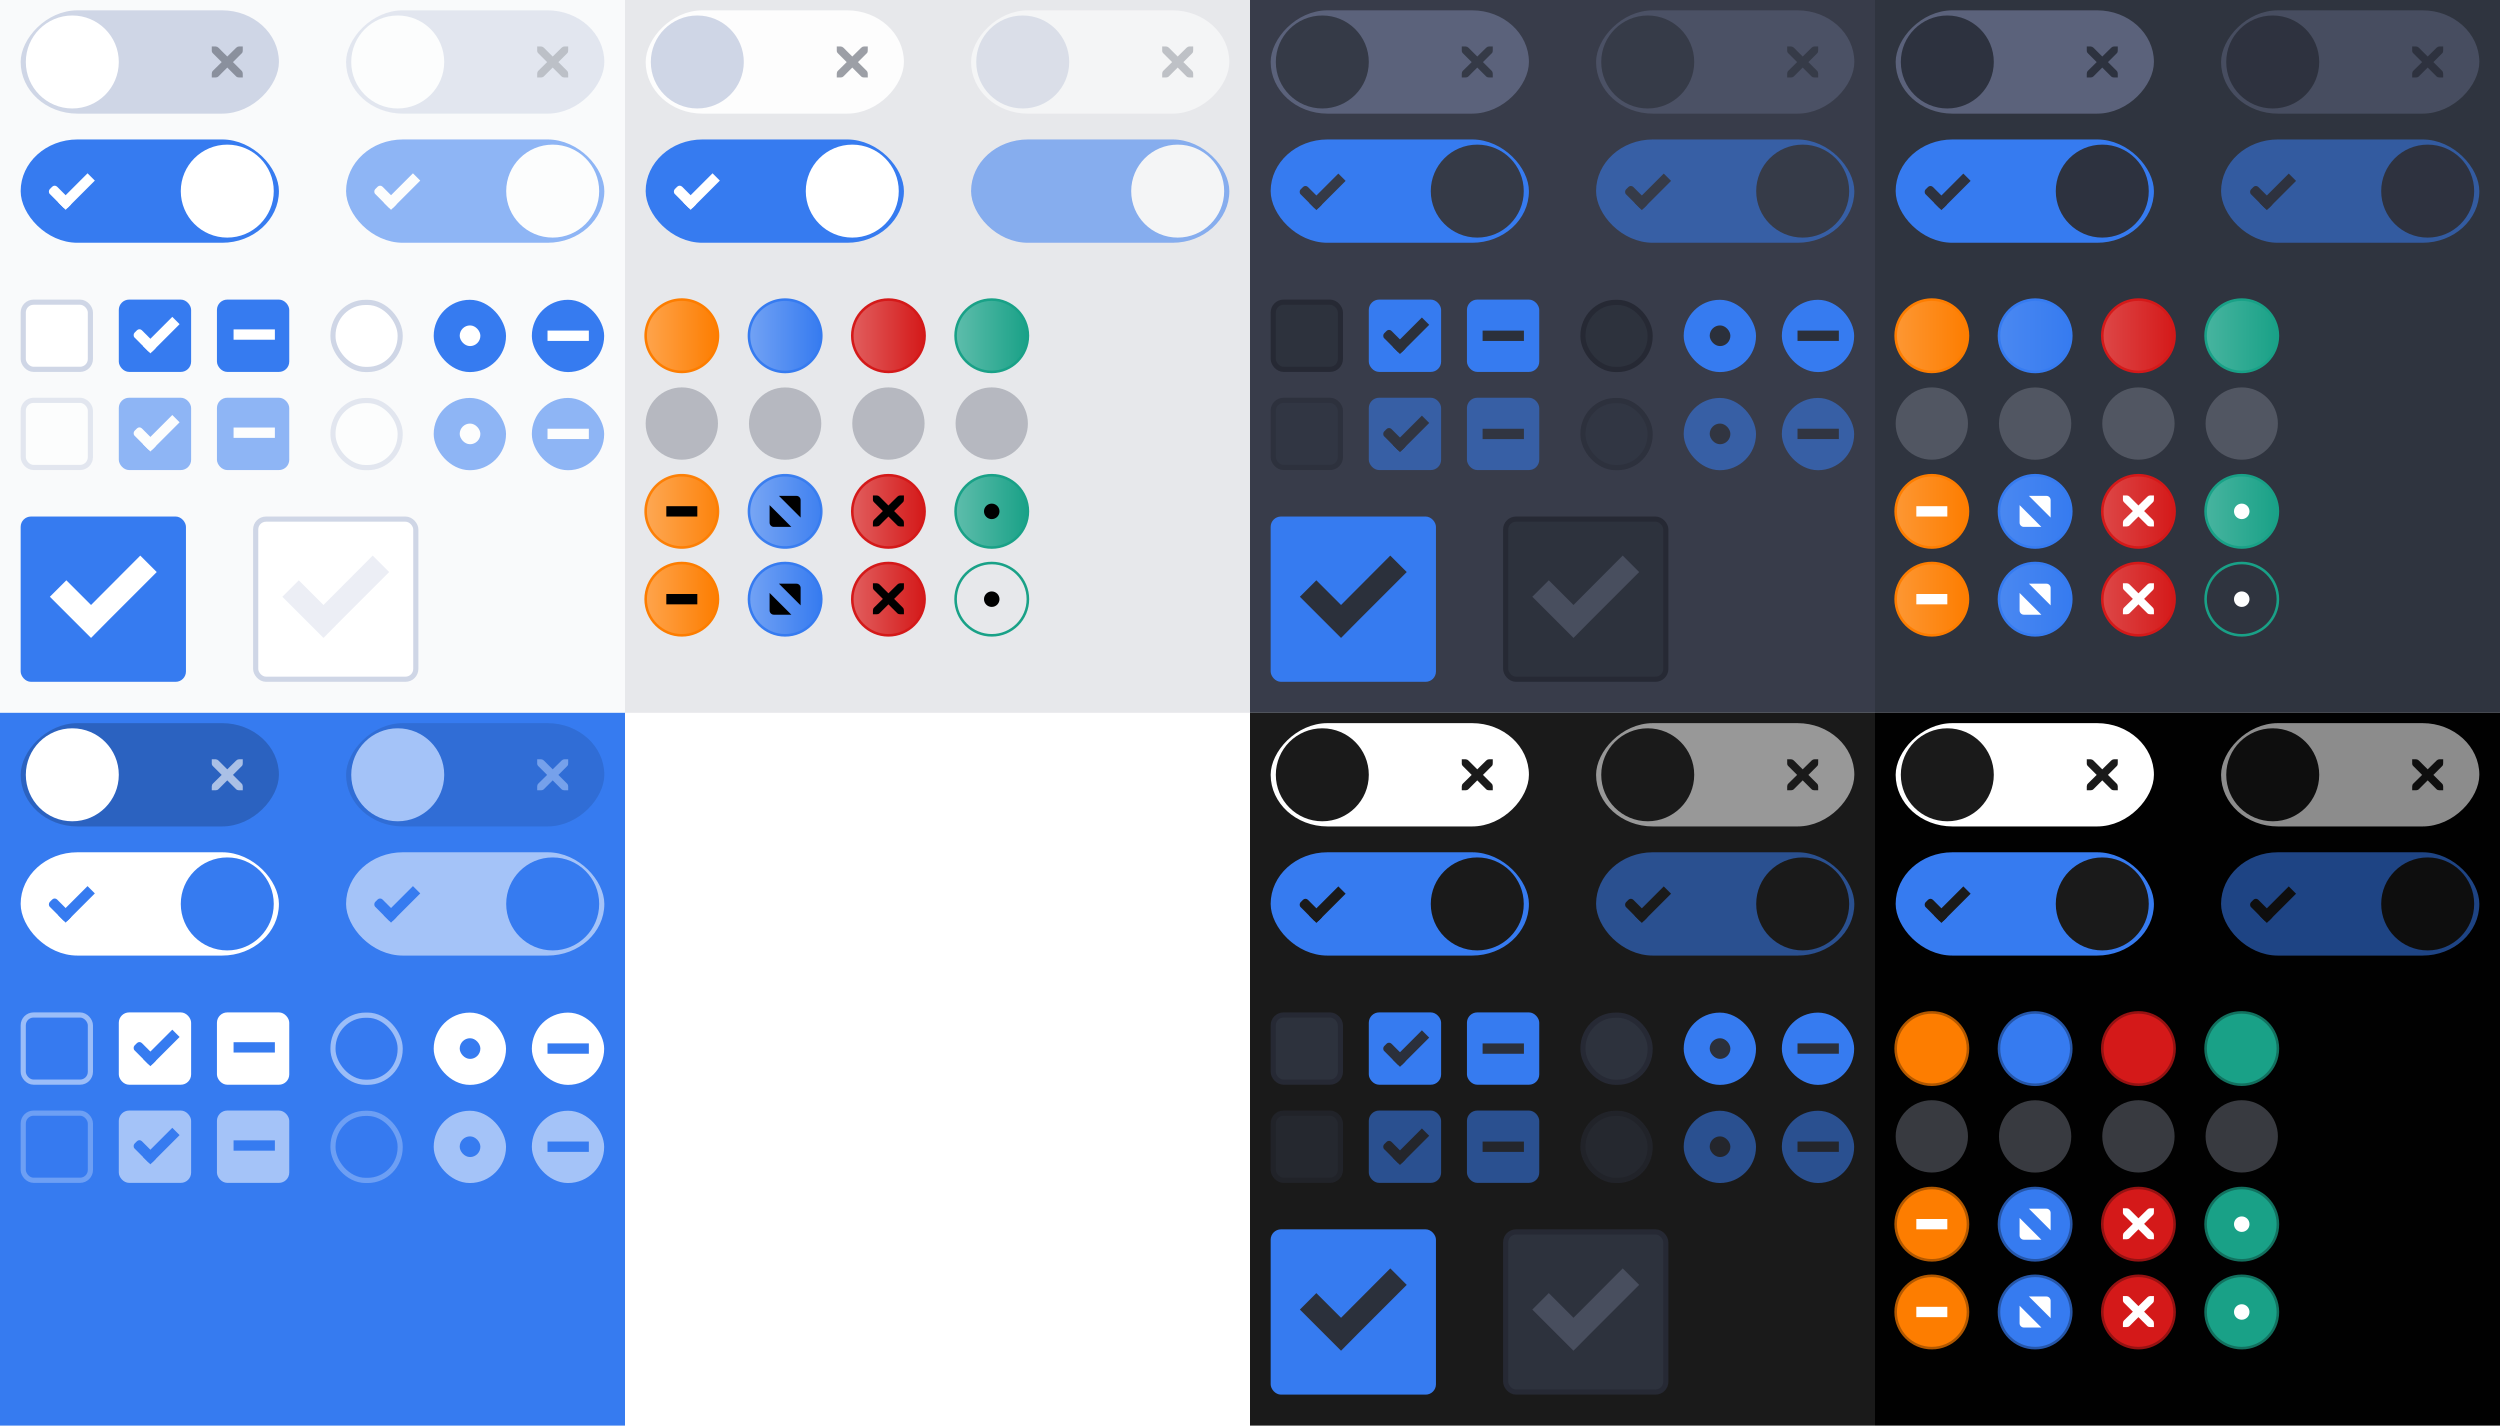 <svg width="484" height="276" version="1.1" xmlns="http://www.w3.org/2000/svg" xmlns:xlink="http://www.w3.org/1999/xlink">
	<defs>
		<linearGradient id="app-menu">
			<stop style="stop-color:#5ebdab" offset="0"/>
			<stop style="stop-color:#19a187" offset="1"/>
		</linearGradient>
		<linearGradient id="close-button">
			<stop style="stop-color:#e15e5e" offset="0"/>
			<stop style="stop-color:#d41919" offset="1"/>
		</linearGradient>
		<linearGradient id="maximize-button">
			<stop style="stop-color:#72a2f4" offset="0"/>
			<stop style="stop-color:#367bf0" offset="1"/>
		</linearGradient>
		<linearGradient id="minimize-button">
			<stop style="stop-color:#fea44c" offset="0"/>
			<stop style="stop-color:#fd7d00" offset="1"/>
		</linearGradient>
		<linearGradient id="app-menu-dark">
			<stop style="stop-color:#47b49f" offset="0"/>
			<stop style="stop-color:#19a187" offset="1"/>
		</linearGradient>
		<linearGradient id="close-button-dark">
			<stop style="stop-color:#dd4747" offset="0"/>
			<stop style="stop-color:#d41919" offset="1"/>
		</linearGradient>
		<linearGradient id="maximize-button-dark">
			<stop style="stop-color:#4a88f1" offset="0"/>
			<stop style="stop-color:#367bf0" offset="1"/>
		</linearGradient>
		<linearGradient id="minimize-button-dark">
			<stop style="stop-color:#fd9733" offset="0"/>
			<stop style="stop-color:#fd7d00" offset="1"/>
		</linearGradient>
		<linearGradient id="linearGradient1827" x1="588" x2="602" y1="-177.63" y2="-177.63" gradientUnits="userSpaceOnUse" xlink:href="#minimize-button"/>
		<linearGradient id="linearGradient1845" x1="617" x2="631" y1="-177.63" y2="-177.63" gradientUnits="userSpaceOnUse" xlink:href="#maximize-button"/>
		<linearGradient id="linearGradient1859" x1="588" x2="602" y1="-177.64" y2="-177.64" gradientUnits="userSpaceOnUse" xlink:href="#minimize-button-dark"/>
		<linearGradient id="linearGradient1861" x1="367" x2="381" y1="99" y2="99" gradientUnits="userSpaceOnUse" xlink:href="#minimize-button-dark"/>
		<linearGradient id="linearGradient1863" x1="367" x2="381" y1="116" y2="116" gradientUnits="userSpaceOnUse" xlink:href="#minimize-button-dark"/>
		<linearGradient id="linearGradient1865" x1="1369" x2="1383" y1="255" y2="255" gradientUnits="userSpaceOnUse" xlink:href="#minimize-button"/>
		<linearGradient id="linearGradient1867" x1="125" x2="139" y1="99" y2="99" gradientUnits="userSpaceOnUse" xlink:href="#minimize-button"/>
		<linearGradient id="linearGradient1877" x1="387" x2="401" y1="116" y2="116" gradientUnits="userSpaceOnUse" xlink:href="#maximize-button-dark"/>
		<linearGradient id="linearGradient1879" x1="387" x2="401" y1="99" y2="99" gradientUnits="userSpaceOnUse" xlink:href="#maximize-button-dark"/>
		<linearGradient id="linearGradient1881" x1="1369" x2="1383" y1="255" y2="255" gradientUnits="userSpaceOnUse" xlink:href="#maximize-button"/>
		<linearGradient id="linearGradient1883" x1="145" x2="159" y1="99" y2="99" gradientUnits="userSpaceOnUse" xlink:href="#maximize-button"/>
		<linearGradient id="linearGradient1891" x1="165" x2="179" y1="65" y2="65" gradientUnits="userSpaceOnUse" xlink:href="#close-button"/>
		<linearGradient id="linearGradient1901" x1="407" x2="421" y1="65" y2="65" gradientUnits="userSpaceOnUse" xlink:href="#close-button-dark"/>
		<linearGradient id="linearGradient1903" x1="407" x2="421" y1="99" y2="99" gradientUnits="userSpaceOnUse" xlink:href="#close-button-dark"/>
		<linearGradient id="linearGradient1905" x1="407" x2="421" y1="116" y2="116" gradientUnits="userSpaceOnUse" xlink:href="#close-button-dark"/>
		<linearGradient id="linearGradient1907" x1="1369" x2="1383" y1="255" y2="255" gradientUnits="userSpaceOnUse" xlink:href="#close-button"/>
		<linearGradient id="linearGradient1909" x1="165" x2="179" y1="99" y2="99" gradientUnits="userSpaceOnUse" xlink:href="#close-button"/>
		<linearGradient id="linearGradient1916" x1="165" x2="179" y1="65" y2="65" gradientUnits="userSpaceOnUse" xlink:href="#app-menu"/>
		<linearGradient id="linearGradient2049" x1="165" x2="179" y1="99" y2="99" gradientTransform="translate(20)" gradientUnits="userSpaceOnUse" xlink:href="#app-menu"/>
		<linearGradient id="linearGradient1953" x1="617" x2="631" y1="-177.63" y2="-177.63" gradientUnits="userSpaceOnUse" xlink:href="#maximize-button-dark"/>
		<linearGradient id="linearGradient1963" x1="165" x2="179" y1="99" y2="99" gradientTransform="translate(20)" gradientUnits="userSpaceOnUse" xlink:href="#app-menu-dark"/>
		<linearGradient id="linearGradient1967" x1="165" x2="179" y1="65" y2="65" gradientUnits="userSpaceOnUse" xlink:href="#app-menu-dark"/>
	</defs>
	<g transform="translate(8 285.64)">
		<rect transform="scale(1,-1)" x="-8" y="147.64" width="121" height="138" rx="0" ry="0" style="color:#000000;fill:#f9fafb"/>
		<rect x="113" y="-285.64" width="121" height="138" style="fill:#e7e8eb;stroke-width:0"/>
		<rect x="-8" y="-147.64" width="121" height="138" rx="0" ry="0" style="color:#000000;fill:#367bf0"/>
		<g id="checkbox-checked" transform="translate(-22 -229)">
			<g transform="translate(19)">
				<g transform="translate(0,-30)">
					<rect x="17" y="30.362" width="16" height="16" style="color:#000000;fill:none"/>
					<rect x="18" y="31.362" width="14" height="14" rx="2" ry="2" style="color:#000000;fill:#367bf0;stroke-width:0"/>
				</g>
			</g>
			<g id="checkbox-checked-darkest" transform="translate(36,-1036)">
				<g transform="matrix(.707 .707 -.707 .707 727.94 295.31)">
					<g transform="translate(12.374 11.531)">
						<g transform="translate(-3 -5)" style="fill:#3b3c3e">
							<rect x="8" y="1033.4" width="5" height="2" rx=".667" ry=".667" style="fill:#fff"/>
							<rect x="11" y="1027.4" width="2" height="8" ry="0" style="fill:#fff"/>
						</g>
						<rect transform="translate(0 1036.4)" x="5" y="-8" width="3" height="1" style="fill-opacity:0"/>
					</g>
				</g>
			</g>
		</g>
		<g id="checkbox-mixed" transform="translate(-3 -229)">
			<g transform="translate(19)">
				<g transform="translate(0,-30)">
					<rect x="17" y="30.362" width="16" height="16" style="color:#000000;fill:none"/>
					<rect x="18" y="31.362" width="14" height="14" rx="2" ry="2" style="color:#000000;fill:#367bf0;stroke-width:0"/>
				</g>
			</g>
			<g transform="translate(36,-1036)">
				<g transform="matrix(.707 .707 -.707 .707 727.94 295.31)">
					<g transform="translate(12.374 11.531)">
						<g transform="translate(-3 -5)" style="fill:#3b3c3e">
							<rect transform="matrix(-.707 -.707 .707 -.707 0 0)" x="-738.8" y="-725.95" width="2" height="8" ry="0" style="fill:#fff"/>
						</g>
						<rect transform="translate(0 1036.4)" x="5" y="-8" width="3" height="1" style="fill-opacity:0"/>
					</g>
				</g>
			</g>
		</g>
		<g id="radio-checked" transform="translate(-41 -229)">
			<g transform="translate(19.004 -4.6993e-6)">
				<g transform="matrix(.936 0 0 .936 -96.783 -244.76)">
					<rect x="206.99" y="261.98" width="17.091" height="17.1" style="color:#000000;fill:none"/>
					<g transform="matrix(.509 0 0 .517 181.79 197.56)">
						<rect x="51.611" y="126.56" width="29.385" height="28.919" rx="14.692" ry="14.46" style="color:#000000;fill:#367bf0;stroke-width:0"/>
					</g>
				</g>
			</g>
			<rect x="122" y="6.362" width="4" height="4" rx="1.999" ry="2" style="color:#000000;fill:#fff"/>
		</g>
		<g id="radio-mixed" transform="translate(-41 -229)">
			<g transform="translate(19 -4.6993e-6)">
				<g transform="translate(19.004 -4.6993e-6)">
					<g transform="matrix(.936 0 0 .936 -96.783 -244.76)">
						<rect x="206.99" y="261.98" width="17.091" height="17.1" style="color:#000000;fill:none"/>
						<g transform="matrix(.509 0 0 .517 181.79 197.56)">
							<rect x="51.611" y="126.56" width="29.385" height="28.919" rx="14.692" ry="14.46" style="color:#000000;fill:#367bf0;stroke-width:0"/>
						</g>
					</g>
				</g>
			</g>
			<rect transform="rotate(-90)" x="-9.362" y="139" width="2" height="8" ry="0" style="fill:#fff"/>
		</g>
		<g id="switch-active" transform="translate(-1010 -618.64)">
			<g transform="translate(885,450)">
				<g transform="translate(120 -117)">
					<g transform="translate(0 -1004.4)">
						<rect y="1029.4" width="52" height="24" style="opacity:0"/>
						<rect x="1" y="1031.4" width="50" height="20" rx="11" ry="11" style="fill:#367bf0"/>
						<circle cx="41" cy="1041.4" r="9" style="fill:#fff"/>
					</g>
				</g>
			</g>
			<g transform="translate(-1)">
				<rect transform="matrix(.707 .707 -.707 .707 0 0)" x="977.55" y="-456.09" width="5" height="2" rx=".667" ry=".667" style="fill:#fff"/>
				<rect transform="matrix(.707 .707 -.707 .707 0 0)" x="980.55" y="-462.09" width="2" height="8" ry="0" style="fill:#fff"/>
			</g>
		</g>
		<g id="switch" transform="translate(-1010 -613.64)">
			<g transform="matrix(-1,0,0,1,1177,420)">
				<g transform="translate(120 -117)">
					<g transform="translate(0 -1004.4)">
						<rect y="1029.4" width="52" height="24" style="opacity:0"/>
						<rect x="1" y="1031.4" width="50" height="20" rx="11" ry="11" style="fill:#cfd6e6"/>
						<circle cx="41" cy="1041.4" r="9" style="fill:#fff"/>
					</g>
				</g>
			</g>
			<path d="m1043 337h0.75c0.01-9e-5 0.016-3.5e-4 0.023 0 0.191 8e-3 0.382 0.096 0.516 0.234l1.711 1.711 1.734-1.711c0.199-0.173 0.335-0.229 0.516-0.234h0.75v0.75c0 0.215-0.026 0.413-0.188 0.562l-1.711 1.711 1.688 1.688c0.141 0.141 0.211 0.34 0.211 0.539v0.75h-0.75c-0.199-1e-5 -0.398-0.07-0.539-0.211l-1.711-1.711-1.711 1.711c-0.141 0.141-0.34 0.211-0.539 0.211h-0.75v-0.75c0-0.199 0.07-0.398 0.211-0.539l1.711-1.688-1.711-1.711c-0.158-0.146-0.227-0.352-0.211-0.562v-0.75z" style="block-progression:tb;color:#bebebe;enable-background:new;fill:#5c616c;opacity:.6;text-decoration-line:none;text-indent:0;text-transform:none"/>
		</g>
		<g id="switch-active-insensitive" transform="translate(-947 -618.64)" style="opacity:.55">
			<g transform="translate(885,450)" style="opacity:1">
				<g transform="translate(120 -117)">
					<g transform="translate(0 -1004.4)">
						<rect y="1029.4" width="52" height="24" style="opacity:0"/>
						<rect x="1" y="1031.4" width="50" height="20" rx="11" ry="11" style="fill:#367bf0"/>
						<circle cx="41" cy="1041.4" r="9" style="fill:#fff"/>
					</g>
				</g>
			</g>
			<g transform="translate(-1)">
				<rect transform="matrix(.707 .707 -.707 .707 0 0)" x="977.55" y="-456.09" width="5" height="2" rx=".667" ry=".667" style="fill:#fff;opacity:1"/>
				<rect transform="matrix(.707 .707 -.707 .707 0 0)" x="980.55" y="-462.09" width="2" height="8" ry="0" style="fill:#fff;opacity:1"/>
			</g>
		</g>
		<g id="switch-insensitive" transform="translate(-947 -613.64)" style="opacity:.55">
			<g transform="matrix(-1,0,0,1,1177,420)">
				<g transform="translate(120 -117)">
					<g transform="translate(0 -1004.4)">
						<rect y="1029.4" width="52" height="24" style="opacity:0"/>
						<rect x="1" y="1031.4" width="50" height="20" rx="11" ry="11" style="fill:#cfd6e6"/>
						<circle cx="41" cy="1041.4" r="9" style="fill:#fff"/>
					</g>
				</g>
			</g>
			<path d="m1043 337h0.75c0.01-9e-5 0.016-3.5e-4 0.023 0 0.191 8e-3 0.382 0.096 0.516 0.234l1.711 1.711 1.734-1.711c0.199-0.173 0.335-0.229 0.516-0.234h0.75v0.75c0 0.215-0.026 0.413-0.188 0.562l-1.711 1.711 1.688 1.688c0.141 0.141 0.211 0.34 0.211 0.539v0.75h-0.75c-0.199-1e-5 -0.398-0.07-0.539-0.211l-1.711-1.711-1.711 1.711c-0.141 0.141-0.34 0.211-0.539 0.211h-0.75v-0.75c0-0.199 0.07-0.398 0.211-0.539l1.711-1.688-1.711-1.711c-0.158-0.146-0.227-0.352-0.211-0.562v-0.75z" style="block-progression:tb;color:#bebebe;enable-background:new;fill:#5c616c;opacity:.6;text-decoration-line:none;text-indent:0;text-transform:none"/>
		</g>
		<g id="checkbox-unchecked" transform="translate(-22 -229)">
			<g transform="translate(0,-30)">
				<rect x="17" y="30.362" width="16" height="16" style="color:#000000;fill:none"/>
				<rect x="18.5" y="31.862" width="13" height="13" rx="2" ry="2" style="color:#000000;fill:#fff;stroke-linejoin:round;stroke:#cfd6e6"/>
			</g>
		</g>
		<g id="radio-unchecked" transform="translate(-41.996 -229)">
			<g transform="matrix(.936 0 0 .936 -96.783 -244.76)">
				<rect x="206.99" y="261.98" width="17.091" height="17.1" style="color:#000000;fill:none"/>
				<g transform="matrix(.509 0 0 .517 181.79 197.56)">
					<rect x="52.66" y="127.6" width="27.304" height="26.836" rx="13.224" ry="13.246" style="color:#000000;fill:#fff;stroke-linejoin:round;stroke-width:2.082;stroke:#cfd6e6"/>
				</g>
			</g>
		</g>
		<g id="checkbox-checked-insensitive" transform="translate(-22 -210)" style="opacity:.55">
			<g transform="translate(19)">
				<g transform="translate(0,-30)">
					<rect x="17" y="30.362" width="16" height="16" style="color:#000000;fill:none"/>
					<rect x="18" y="31.362" width="14" height="14" rx="2" ry="2" style="color:#000000;fill:#367bf0;stroke-width:0"/>
				</g>
			</g>
			<g transform="translate(36,-1036)">
				<g transform="matrix(.707 .707 -.707 .707 727.94 295.31)">
					<g transform="translate(12.374 11.531)">
						<g transform="translate(-3 -5)" style="fill:#3b3c3e">
							<rect x="8" y="1033.4" width="5" height="2" rx=".667" ry=".667" style="fill:#fff"/>
							<rect x="11" y="1027.4" width="2" height="8" ry="0" style="fill:#fff"/>
						</g>
						<rect transform="translate(0 1036.4)" x="5" y="-8" width="3" height="1" style="fill-opacity:0"/>
					</g>
				</g>
			</g>
		</g>
		<g id="checkbox-mixed-insensitive" transform="translate(-3 -210)" style="opacity:.55">
			<g transform="translate(19)">
				<g transform="translate(0,-30)">
					<rect x="17" y="30.362" width="16" height="16" style="color:#000000;fill:none"/>
					<rect x="18" y="31.362" width="14" height="14" rx="2" ry="2" style="color:#000000;fill:#367bf0;stroke-width:0"/>
				</g>
			</g>
			<g transform="translate(36,-1036)">
				<g transform="matrix(.707 .707 -.707 .707 727.94 295.31)">
					<g transform="translate(12.374 11.531)">
						<g transform="translate(-3 -5)" style="fill:#3b3c3e">
							<rect transform="matrix(-.707 -.707 .707 -.707 0 0)" x="-738.8" y="-725.95" width="2" height="8" ry="0" style="fill:#fff"/>
						</g>
						<rect transform="translate(0 1036.4)" x="5" y="-8" width="3" height="1" style="fill-opacity:0"/>
					</g>
				</g>
			</g>
		</g>
		<g id="radio-checked-insensitive" transform="translate(-41 -210)" style="opacity:.55">
			<g transform="translate(19.004 -4.6993e-6)">
				<g transform="matrix(.936 0 0 .936 -96.783 -244.76)">
					<rect x="206.99" y="261.98" width="17.091" height="17.1" style="color:#000000;fill:none"/>
					<g transform="matrix(.509 0 0 .517 181.79 197.56)">
						<rect x="51.611" y="126.56" width="29.385" height="28.919" rx="14.692" ry="14.46" style="color:#000000;fill:#367bf0;stroke-width:0"/>
					</g>
				</g>
			</g>
			<rect x="122" y="6.362" width="4" height="4" rx="1.999" ry="2" style="color:#000000;fill:#fff"/>
		</g>
		<g id="radio-mixed-insensitive" transform="translate(-41 -210)" style="opacity:.55">
			<g transform="translate(19 -4.6993e-6)">
				<g transform="translate(19.004 -4.6993e-6)">
					<g transform="matrix(.936 0 0 .936 -96.783 -244.76)">
						<rect x="206.99" y="261.98" width="17.091" height="17.1" style="color:#000000;fill:none"/>
						<g transform="matrix(.509 0 0 .517 181.79 197.56)">
							<rect x="51.611" y="126.56" width="29.385" height="28.919" rx="14.692" ry="14.46" style="color:#000000;fill:#367bf0;stroke-width:0"/>
						</g>
					</g>
				</g>
			</g>
			<rect transform="rotate(-90)" x="-9.362" y="139" width="2" height="8" ry="0" style="fill:#fff"/>
		</g>
		<g id="checkbox-unchecked-insensitive" transform="translate(-22 -210)" style="opacity:.55">
			<g transform="translate(0,-30)">
				<rect x="17" y="30.362" width="16" height="16" style="color:#000000;fill:none"/>
				<rect x="18.5" y="31.862" width="13" height="13" rx="2" ry="2" style="color:#000000;fill:#fff;stroke-linejoin:round;stroke:#cfd6e6"/>
			</g>
		</g>
		<g id="radio-unchecked-insensitive" transform="translate(-41.996 -210)" style="opacity:.55">
			<g transform="matrix(.936 0 0 .936 -96.783 -244.76)">
				<rect x="206.99" y="261.98" width="17.091" height="17.1" style="color:#000000;fill:none"/>
				<g transform="matrix(.509 0 0 .517 181.79 197.56)">
					<rect x="52.66" y="127.6" width="27.304" height="26.836" rx="13.224" ry="13.246" style="color:#000000;fill:#fff;stroke-linejoin:round;stroke-width:2.082;stroke:#cfd6e6"/>
				</g>
			</g>
		</g>
		<g id="switch-active-selected" transform="translate(-1010 -480.64)">
			<g transform="translate(885,450)">
				<g transform="translate(120 -117)">
					<g transform="translate(0 -1004.4)">
						<rect y="1029.4" width="52" height="24" style="opacity:0"/>
						<rect x="1" y="1031.4" width="50" height="20" rx="11" ry="11" style="fill:#fff"/>
						<circle cx="41" cy="1041.4" r="9" style="fill:#367bf0"/>
					</g>
				</g>
			</g>
			<g transform="translate(-1)">
				<rect transform="matrix(.707 .707 -.707 .707 0 0)" x="977.55" y="-456.09" width="5" height="2" rx=".667" ry=".667" style="fill:#367bf0"/>
				<rect transform="matrix(.707 .707 -.707 .707 0 0)" x="980.55" y="-462.09" width="2" height="8" ry="0" style="fill:#367bf0"/>
			</g>
		</g>
		<g id="switch-selected" transform="translate(-1010 -475.64)">
			<g transform="matrix(-1,0,0,1,1177,420)">
				<g transform="translate(120 -117)">
					<g transform="translate(0 -1004.4)">
						<rect y="1029.4" width="52" height="24" style="opacity:0"/>
						<rect x="1" y="1031.4" width="50" height="20" rx="11" ry="11" style="opacity:.2"/>
						<circle cx="41" cy="1041.4" r="9" style="fill:#fff"/>
					</g>
				</g>
			</g>
			<path d="m1043 337h0.75c0.01-9e-5 0.016-3.5e-4 0.023 0 0.191 8e-3 0.382 0.096 0.516 0.234l1.711 1.711 1.734-1.711c0.199-0.173 0.335-0.229 0.516-0.234h0.75v0.75c0 0.215-0.026 0.413-0.188 0.562l-1.711 1.711 1.688 1.688c0.141 0.141 0.211 0.34 0.211 0.539v0.75h-0.75c-0.199-1e-5 -0.398-0.07-0.539-0.211l-1.711-1.711-1.711 1.711c-0.141 0.141-0.34 0.211-0.539 0.211h-0.75v-0.75c0-0.199 0.07-0.398 0.211-0.539l1.711-1.688-1.711-1.711c-0.158-0.146-0.227-0.352-0.211-0.562v-0.75z" style="block-progression:tb;color:#bebebe;enable-background:new;fill:#fff;opacity:.6;text-decoration-line:none;text-indent:0;text-transform:none"/>
		</g>
		<g id="switch-active-insensitive-selected" transform="translate(-947 -480.64)" style="opacity:.55">
			<g transform="translate(885,450)" style="opacity:1">
				<g transform="translate(120 -117)">
					<g transform="translate(0 -1004.4)">
						<rect y="1029.4" width="52" height="24" style="opacity:0"/>
						<rect x="1" y="1031.4" width="50" height="20" rx="11" ry="11" style="fill:#fff"/>
						<circle cx="41" cy="1041.4" r="9" style="fill:#367bf0"/>
					</g>
				</g>
			</g>
			<g transform="translate(-1)">
				<rect transform="matrix(.707 .707 -.707 .707 0 0)" x="977.55" y="-456.09" width="5" height="2" rx=".667" ry=".667" style="fill:#367bf0;opacity:1"/>
				<rect transform="matrix(.707 .707 -.707 .707 0 0)" x="980.55" y="-462.09" width="2" height="8" ry="0" style="fill:#367bf0;opacity:1"/>
			</g>
		</g>
		<g id="switch-insensitive-selected" transform="translate(-947 -475.64)" style="opacity:.55">
			<g transform="matrix(-1,0,0,1,1177,420)">
				<g transform="translate(120 -117)">
					<g transform="translate(0 -1004.4)">
						<rect y="1029.4" width="52" height="24" style="opacity:0"/>
						<rect x="1" y="1031.4" width="50" height="20" rx="11" ry="11" style="opacity:.2"/>
						<circle cx="41" cy="1041.4" r="9" style="fill:#fff"/>
					</g>
				</g>
			</g>
			<path d="m1043 337h0.75c0.01-9e-5 0.016-3.5e-4 0.023 0 0.191 8e-3 0.382 0.096 0.516 0.234l1.711 1.711 1.734-1.711c0.199-0.173 0.335-0.229 0.516-0.234h0.75v0.75c0 0.215-0.026 0.413-0.188 0.562l-1.711 1.711 1.688 1.688c0.141 0.141 0.211 0.34 0.211 0.539v0.75h-0.75c-0.199-1e-5 -0.398-0.07-0.539-0.211l-1.711-1.711-1.711 1.711c-0.141 0.141-0.34 0.211-0.539 0.211h-0.75v-0.75c0-0.199 0.07-0.398 0.211-0.539l1.711-1.688-1.711-1.711c-0.158-0.146-0.227-0.352-0.211-0.562v-0.75z" style="block-progression:tb;color:#bebebe;enable-background:new;fill:#fff;opacity:.6;text-decoration-line:none;text-indent:0;text-transform:none"/>
		</g>
		<g id="checkbox-checked-selected" transform="translate(-22 -91)">
			<g transform="translate(19)">
				<g transform="translate(0,-30)">
					<rect x="17" y="30.362" width="16" height="16" style="color:#000000;fill:none"/>
					<rect x="18" y="31.362" width="14" height="14" rx="2" ry="2" style="color:#000000;fill:#fff;stroke-width:0"/>
				</g>
			</g>
			<g transform="translate(36,-1036)">
				<g transform="matrix(.707 .707 -.707 .707 727.94 295.31)">
					<g transform="translate(12.374 11.531)">
						<g transform="translate(-3 -5)" style="fill:#3b3c3e">
							<rect x="8" y="1033.4" width="5" height="2" rx=".667" ry=".667" style="fill:#367bf0"/>
							<rect x="11" y="1027.4" width="2" height="8" ry="0" style="fill:#367bf0"/>
						</g>
						<rect transform="translate(0 1036.4)" x="5" y="-8" width="3" height="1" style="fill-opacity:0"/>
					</g>
				</g>
			</g>
		</g>
		<g id="checkbox-mixed-selected" transform="translate(-3 -91)">
			<g transform="translate(19)">
				<g transform="translate(0,-30)">
					<rect x="17" y="30.362" width="16" height="16" style="color:#000000;fill:none"/>
					<rect x="18" y="31.362" width="14" height="14" rx="2" ry="2" style="color:#000000;fill:#fff;stroke-width:0"/>
				</g>
			</g>
			<g transform="translate(36,-1036)">
				<g transform="matrix(.707 .707 -.707 .707 727.94 295.31)">
					<g transform="translate(12.374 11.531)">
						<g transform="translate(-3 -5)" style="fill:#3b3c3e">
							<rect transform="matrix(-.707 -.707 .707 -.707 0 0)" x="-738.8" y="-725.95" width="2" height="8" ry="0" style="fill:#367bf0"/>
						</g>
						<rect transform="translate(0 1036.4)" x="5" y="-8" width="3" height="1" style="fill-opacity:0"/>
					</g>
				</g>
			</g>
		</g>
		<g id="radio-checked-selected" transform="translate(-41 -91)">
			<g transform="translate(19.004 -4.6993e-6)">
				<g transform="matrix(.936 0 0 .936 -96.783 -244.76)">
					<rect x="206.99" y="261.98" width="17.091" height="17.1" style="color:#000000;fill:none"/>
					<g transform="matrix(.509 0 0 .517 181.79 197.56)">
						<rect x="51.611" y="126.56" width="29.385" height="28.919" rx="14.692" ry="14.46" style="color:#000000;fill:#fff;stroke-width:0"/>
					</g>
				</g>
			</g>
			<rect x="122" y="6.362" width="4" height="4" rx="1.999" ry="2" style="color:#000000;fill:#367bf0"/>
		</g>
		<g id="radio-mixed-selected" transform="translate(-41 -91)">
			<g transform="translate(19 -4.6993e-6)">
				<g transform="translate(19.004 -4.6993e-6)">
					<g transform="matrix(.936 0 0 .936 -96.783 -244.76)">
						<rect x="206.99" y="261.98" width="17.091" height="17.1" style="color:#000000;fill:none"/>
						<g transform="matrix(.509 0 0 .517 181.79 197.56)">
							<rect x="51.611" y="126.56" width="29.385" height="28.919" rx="14.692" ry="14.46" style="color:#000000;fill:#fff;stroke-width:0"/>
						</g>
					</g>
				</g>
			</g>
			<rect transform="rotate(-90)" x="-9.362" y="139" width="2" height="8" ry="0" style="fill:#367bf0"/>
		</g>
		<g id="checkbox-unchecked-selected" transform="translate(-22 -91)">
			<g transform="translate(0,-30)">
				<rect x="17" y="30.362" width="16" height="16" style="color:#000000;fill:none"/>
				<rect x="18.5" y="31.862" width="13" height="13" rx="2" ry="2" style="color:#000000;fill:#367bf0;opacity:.5;stroke-linejoin:round;stroke:#fff"/>
			</g>
		</g>
		<g id="radio-unchecked-selected" transform="translate(-41.996 -91.004)">
			<g transform="matrix(.936 0 0 .936 -96.783 -244.76)">
				<rect x="206.99" y="261.98" width="17.091" height="17.1" style="color:#000000;fill:none"/>
				<g transform="matrix(.509 0 0 .517 181.79 197.56)">
					<rect x="52.66" y="127.6" width="27.304" height="26.836" rx="13.224" ry="13.246" style="color:#000000;fill:#367bf0;opacity:.5;stroke-linejoin:round;stroke-width:2.082;stroke:#fff"/>
				</g>
			</g>
		</g>
		<g id="checkbox-checked-insensitive-selected" transform="translate(-22 -72)" style="opacity:.55">
			<g transform="translate(19)">
				<g transform="translate(0,-30)">
					<rect x="17" y="30.362" width="16" height="16" style="color:#000000;fill:none"/>
					<rect x="18" y="31.362" width="14" height="14" rx="2" ry="2" style="color:#000000;fill:#fff;stroke-width:0"/>
				</g>
			</g>
			<g transform="translate(36,-1036)">
				<g transform="matrix(.707 .707 -.707 .707 727.94 295.31)">
					<g transform="translate(12.374 11.531)">
						<g transform="translate(-3 -5)" style="fill:#3b3c3e">
							<rect x="8" y="1033.4" width="5" height="2" rx=".667" ry=".667" style="fill:#367bf0"/>
							<rect x="11" y="1027.4" width="2" height="8" ry="0" style="fill:#367bf0"/>
						</g>
						<rect transform="translate(0 1036.4)" x="5" y="-8" width="3" height="1" style="fill-opacity:0"/>
					</g>
				</g>
			</g>
		</g>
		<g id="checkbox-mixed-insensitive-selected" transform="translate(-3 -72)" style="opacity:.55">
			<g transform="translate(19)">
				<g transform="translate(0,-30)">
					<rect x="17" y="30.362" width="16" height="16" style="color:#000000;fill:none"/>
					<rect x="18" y="31.362" width="14" height="14" rx="2" ry="2" style="color:#000000;fill:#fff;stroke-width:0"/>
				</g>
			</g>
			<g transform="translate(36,-1036)">
				<g transform="matrix(.707 .707 -.707 .707 727.94 295.31)">
					<g transform="translate(12.374 11.531)">
						<g transform="translate(-3 -5)" style="fill:#3b3c3e">
							<rect transform="matrix(-.707 -.707 .707 -.707 0 0)" x="-738.8" y="-725.95" width="2" height="8" ry="0" style="fill:#367bf0"/>
						</g>
						<rect transform="translate(0 1036.4)" x="5" y="-8" width="3" height="1" style="fill-opacity:0"/>
					</g>
				</g>
			</g>
		</g>
		<g id="radio-checked-insensitive-selected" transform="translate(-41 -72)" style="opacity:.55">
			<g transform="translate(19.004 -4.6993e-6)">
				<g transform="matrix(.936 0 0 .936 -96.783 -244.76)">
					<rect x="206.99" y="261.98" width="17.091" height="17.1" style="color:#000000;fill:none"/>
					<g transform="matrix(.509 0 0 .517 181.79 197.56)">
						<rect x="51.611" y="126.56" width="29.385" height="28.919" rx="14.692" ry="14.46" style="color:#000000;fill:#fff;stroke-width:0"/>
					</g>
				</g>
			</g>
			<rect x="122" y="6.362" width="4" height="4" rx="1.999" ry="2" style="color:#000000;fill:#367bf0"/>
		</g>
		<g id="radio-mixed-insensitive-selected" transform="translate(-41 -72)" style="opacity:.55">
			<g transform="translate(19 -4.6993e-6)">
				<g transform="translate(19.004 -4.6993e-6)">
					<g transform="matrix(.936 0 0 .936 -96.783 -244.76)">
						<rect x="206.99" y="261.98" width="17.091" height="17.1" style="color:#000000;fill:none"/>
						<g transform="matrix(.509 0 0 .517 181.79 197.56)">
							<rect x="51.611" y="126.56" width="29.385" height="28.919" rx="14.692" ry="14.46" style="color:#000000;fill:#fff;stroke-width:0"/>
						</g>
					</g>
				</g>
			</g>
			<rect transform="rotate(-90)" x="-9.362" y="139" width="2" height="8" ry="0" style="fill:#367bf0"/>
		</g>
		<g id="checkbox-unchecked-insensitive-selected" transform="translate(-22 -72)" style="opacity:.55">
			<g transform="translate(0,-30)">
				<rect x="17" y="30.362" width="16" height="16" style="color:#000000;fill:none"/>
				<rect x="18.5" y="31.862" width="13" height="13" rx="2" ry="2" style="color:#000000;fill:#367bf0;opacity:.5;stroke-linejoin:round;stroke:#fff"/>
			</g>
		</g>
		<g id="radio-unchecked-insensitive-selected" transform="translate(-41.996 -72)" style="opacity:.55">
			<g transform="matrix(.936 0 0 .936 -96.783 -244.76)">
				<rect x="206.99" y="261.98" width="17.091" height="17.1" style="color:#000000;fill:none"/>
				<g transform="matrix(.509 0 0 .517 181.79 197.56)">
					<rect x="52.66" y="127.6" width="27.304" height="26.836" rx="13.224" ry="13.246" style="color:#000000;fill:#367bf0;opacity:.5;stroke-linejoin:round;stroke-width:2.082;stroke:#fff"/>
				</g>
			</g>
		</g>
	</g>
	<g transform="translate(8 285.64)">
		<g id="titlebutton-minimize" transform="translate(-471,-43)">
			<path d="m595-184.64a7 7 0 0 0-7 7 7 7 0 0 0 7 7 7 7 0 0 0 7-7 7 7 0 0 0-7-7z" style="fill:url(#linearGradient1827);stroke-width:.5;stroke:#fd7d00"/>
			<rect x="587" y="-185.64" width="16" height="16" style="fill:none"/>
		</g>
		<g id="checkbox-checked-selectionmode" transform="translate(-470,-369)">
			<rect x="462" y="179.36" width="40" height="40" rx="2" ry="2" style="fill:none;stroke-width:0"/>
			<rect x="466" y="183.36" width="32" height="32" rx="2" ry="2" style="fill:#367bf0;stroke-width:0"/>
			<g transform="translate(-2.204 1.973)">
				<path d="m491.36 188.95-9.531 9.562-4.781-4.781-3.188 3.188 4.781 4.781 3.188 3.188 3.156-3.188 9.563-9.562-3.188-3.188z" style="fill:#fff"/>
			</g>
		</g>
		<g id="checkbox-selectionmode" transform="translate(-425,-369)">
			<rect x="466.5" y="183.86" width="31" height="31" rx="2" ry="2" style="fill:#fff;stroke:#cfd6e6"/>
			<g transform="translate(-2.204 1.973)">
				<path d="m491.36 188.95-9.531 9.562-4.781-4.781-3.188 3.188 4.781 4.781 3.188 3.188 3.156-3.188 9.563-9.562-3.188-3.188z" style="fill:#cfd6e6;opacity:.4"/>
			</g>
			<rect x="462" y="179.36" width="40" height="40" rx="2" ry="2" style="fill:none;stroke-width:0"/>
		</g>
		<g id="switch-active-header" transform="translate(-889 -618.64)">
			<g transform="translate(885,450)">
				<g transform="translate(120 -117)">
					<g transform="translate(0 -1004.4)">
						<rect y="1029.4" width="52" height="24" style="opacity:0"/>
						<rect x="1" y="1031.4" width="50" height="20" rx="11" ry="11" style="fill:#367bf0"/>
						<circle cx="41" cy="1041.4" r="9" style="fill:#fff"/>
					</g>
				</g>
			</g>
			<g transform="translate(-1)">
				<rect transform="matrix(.707 .707 -.707 .707 0 0)" x="977.55" y="-456.09" width="5" height="2" rx=".667" ry=".667" style="fill:#fff"/>
				<rect transform="matrix(.707 .707 -.707 .707 0 0)" x="980.55" y="-462.09" width="2" height="8" ry="0" style="fill:#fff"/>
			</g>
		</g>
		<g id="switch-header" transform="translate(-889 -613.64)">
			<g transform="matrix(-1,0,0,1,1177,420)">
				<g transform="translate(120 -117)">
					<g transform="translate(0 -1004.4)">
						<rect y="1029.4" width="52" height="24" style="opacity:0"/>
						<rect x="1" y="1031.4" width="50" height="20" rx="11" ry="11" style="fill:#fff;opacity:.9"/>
						<circle cx="41" cy="1041.4" r="9" style="fill:#cfd6e6"/>
					</g>
				</g>
			</g>
			<path d="m1043 337h0.75c0.01-9e-5 0.016-3.5e-4 0.023 0 0.191 8e-3 0.382 0.096 0.516 0.234l1.711 1.711 1.734-1.711c0.199-0.173 0.335-0.229 0.516-0.234h0.75v0.75c0 0.215-0.026 0.413-0.188 0.562l-1.711 1.711 1.688 1.688c0.141 0.141 0.211 0.34 0.211 0.539v0.75h-0.75c-0.199-1e-5 -0.398-0.07-0.539-0.211l-1.711-1.711-1.711 1.711c-0.141 0.141-0.34 0.211-0.539 0.211h-0.75v-0.75c0-0.199 0.07-0.398 0.211-0.539l1.711-1.688-1.711-1.711c-0.158-0.146-0.227-0.352-0.211-0.562v-0.75z" style="block-progression:tb;color:#bebebe;enable-background:new;fill:#5c616c;opacity:.6;text-decoration-line:none;text-indent:0;text-transform:none"/>
		</g>
		<g id="switch-active-insensitive-header" transform="translate(-826 -618.64)" style="opacity:.55">
			<g transform="translate(885,450)" style="opacity:1">
				<g transform="translate(120 -117)">
					<g transform="translate(0 -1004.4)">
						<rect y="1029.4" width="52" height="24" style="opacity:0"/>
						<rect x="1" y="1031.4" width="50" height="20" rx="11" ry="11" style="fill:#367bf0"/>
						<circle cx="41" cy="1041.4" r="9" style="fill:#fff"/>
					</g>
				</g>
			</g>
			<g transform="translate(-1)">
				<rect transform="matrix(.707 .707 -.707 .707 0 0)" x="977.55" y="-456.09" width="5" height="2" rx=".667" ry=".667" style="fill:url(#linearGradient6561);opacity:1"/>
				<rect transform="matrix(.707 .707 -.707 .707 0 0)" x="980.55" y="-462.09" width="2" height="8" ry="0" style="fill:url(#linearGradient6563);opacity:1"/>
			</g>
		</g>
		<g id="switch-insensitive-header" transform="translate(-826 -613.64)" style="opacity:.55">
			<g transform="matrix(-1,0,0,1,1177,420)">
				<g transform="translate(120 -117)">
					<g transform="translate(0 -1004.4)">
						<rect y="1029.4" width="52" height="24" style="opacity:0"/>
						<rect x="1" y="1031.4" width="50" height="20" rx="11" ry="11" style="fill:#fff"/>
						<circle cx="41" cy="1041.4" r="9" style="fill:#cfd6e6"/>
					</g>
				</g>
			</g>
			<path d="m1043 337h0.75c0.01-9e-5 0.016-3.5e-4 0.023 0 0.191 8e-3 0.382 0.096 0.516 0.234l1.711 1.711 1.734-1.711c0.199-0.173 0.335-0.229 0.516-0.234h0.75v0.75c0 0.215-0.026 0.413-0.188 0.562l-1.711 1.711 1.688 1.688c0.141 0.141 0.211 0.34 0.211 0.539v0.75h-0.75c-0.199-1e-5 -0.398-0.07-0.539-0.211l-1.711-1.711-1.711 1.711c-0.141 0.141-0.34 0.211-0.539 0.211h-0.75v-0.75c0-0.199 0.07-0.398 0.211-0.539l1.711-1.688-1.711-1.711c-0.158-0.146-0.227-0.352-0.211-0.562v-0.75z" style="block-progression:tb;color:#bebebe;enable-background:new;fill:#5c616c;opacity:.6;text-decoration-line:none;text-indent:0;text-transform:none"/>
		</g>
		<g id="titlebutton-close" transform="translate(-489,-43)">
			<g transform="translate(-678 -432.64)">
				<g transform="translate(-103)">
					<g transform="translate(58)">
						<path transform="translate(1204,190)" d="m172 58c-3.866 0-7 3.134-7 7s3.134 7 7 7 7-3.134 7-7-3.134-7-7-7z" style="fill:url(#linearGradient1891);stroke-width:.5;stroke:#d41919"/>
					</g>
				</g>
			</g>
			<rect x="645" y="-185.64" width="16" height="16" style="fill:none"/>
		</g>
		<g id="titlebutton-maximize" transform="translate(-480,-43)">
			<path d="m624-184.63a7 7 0 0 0-7 7 7 7 0 0 0 7 7 7 7 0 0 0 7-7 7 7 0 0 0-7-7z" style="fill:url(#linearGradient1845);stroke-width:.5;stroke:#367bf0"/>
			<rect x="616" y="-185.64" width="16" height="16" style="fill:none"/>
		</g>
		<g id="titlebutton-close-hover" transform="translate(-386,-9)">
			<g transform="translate(-781 -432.64)">
				<g transform="translate(-103)">
					<g transform="translate(58)">
						<path transform="translate(1204,156)" d="m172 92c-3.866 0-7 3.134-7 7s3.134 7 7 7 7-3.134 7-7-3.134-7-7-7z" style="fill:url(#linearGradient1909);stroke-width:.5;stroke:#d41919"/>
					</g>
				</g>
			</g>
			<rect x="542" y="-185.64" width="16" height="16" style="fill:none"/>
			<path d="m547-180.72h0.75c8e-3 -9e-5 0.016-3.5e-4 0.023 0 0.191 8e-3 0.382 0.096 0.516 0.234l1.711 1.711 1.734-1.711c0.199-0.173 0.335-0.229 0.516-0.234h0.75v0.75c0 0.215-0.026 0.413-0.188 0.562l-1.711 1.711 1.688 1.688c0.141 0.141 0.211 0.34 0.211 0.539v0.75h-0.75c-0.199-1e-5 -0.398-0.07-0.539-0.211l-1.711-1.711-1.711 1.711c-0.141 0.141-0.34 0.211-0.539 0.211h-0.75v-0.75c0-0.199 0.07-0.398 0.211-0.539l1.711-1.688-1.711-1.711c-0.158-0.146-0.227-0.352-0.211-0.562v-0.75z" style="block-progression:tb;color:#bebebe;enable-background:new;text-decoration-line:none;text-indent:0;text-transform:none"/>
		</g>
		<g id="titlebutton-maximize-hover" transform="translate(-377,-9)">
			<g transform="translate(-781 -432.64)">
				<path transform="translate(1150,156)" d="m152 92a7 7 0 0 0-7 7 7 7 0 0 0 7 7 7 7 0 0 0 7-7 7 7 0 0 0-7-7z" style="fill:url(#linearGradient1883);opacity:.95;stroke-width:.5;stroke:#367bf0"/>
				<g transform="translate(1294,247)" style="fill:#c0e3ff">
					<g transform="translate(-81 -967)" style="fill:#c0e3ff">
						<path d="m87.8 972h3.382c0.45 0 0.816 0.368 0.819 0.819v3.382zm2.407 6.007h-3.395c-0.45 0-0.819-0.368-0.819-0.819v-3.395l4.214 4.214" style="fill-rule:evenodd;fill:#000"/>
					</g>
				</g>
			</g>
			<rect x="513" y="-185.64" width="16" height="16" style="fill:none"/>
		</g>
		<g id="titlebutton-minimize-hover" transform="translate(-368,-9)">
			<g transform="translate(-781 -432.64)">
				<path transform="translate(1141,156)" d="m132 92a7 7 0 0 0-7 7 7 7 0 0 0 7 7 7 7 0 0 0 7-7 7 7 0 0 0-7-7z" style="fill:url(#linearGradient1867);opacity:.95;stroke-width:.5;stroke:#fd7d00"/>
				<g transform="translate(1265,247)" style="fill:#c0e3ff">
					<g transform="translate(-81 -967)" style="fill:#c0e3ff">
						<path d="m86 974v2h6v-2z" style="color:#000000;fill:#000;text-decoration-line:none;text-indent:0;text-transform:none"/>
					</g>
				</g>
			</g>
			<rect x="484" y="-185.64" width="16" height="16" style="fill:none"/>
		</g>
		<g id="titlebutton-close-active" transform="translate(-285,8)">
			<g transform="translate(-882 -432.64)">
				<g transform="translate(-103)">
					<g transform="translate(58)">
						<circle cx="1376" cy="255" r="7" style="fill:url(#linearGradient1907);stroke-width:.5;stroke:#d41919"/>
					</g>
				</g>
				<g transform="translate(1323 246.87)" style="fill:#fff">
					<g transform="matrix(.75 0 0 .75 2 2.055)" style="fill:#fff">
						<g transform="translate(-60,-518)" style="fill:#fff">
							<g transform="translate(19,-242)" style="fill:#fff">
								<path d="m45 764h1c0.01-1.2e-4 0.021-4.6e-4 0.031 0 0.255 0.011 0.51 0.129 0.688 0.312l2.281 2.281 2.312-2.281c0.266-0.231 0.447-0.305 0.688-0.312h1v1c0 0.286-0.034 0.551-0.25 0.75l-2.281 2.281 2.25 2.25c0.188 0.188 0.281 0.453 0.281 0.719v1h-1c-0.265-1e-5 -0.531-0.093-0.719-0.281l-2.281-2.281-2.281 2.281c-0.188 0.188-0.453 0.281-0.719 0.281h-1v-1c-3e-6 -0.265 0.093-0.531 0.281-0.719l2.281-2.25-2.281-2.281c-0.211-0.195-0.303-0.469-0.281-0.75v-1z" style="block-progression:tb;color:#bebebe;enable-background:new;fill:#000;text-decoration-line:none;text-indent:0;text-transform:none"/>
							</g>
						</g>
					</g>
				</g>
			</g>
			<rect x="441" y="-185.64" width="16" height="16" style="fill:none"/>
		</g>
		<g id="titlebutton-maximize-active" transform="translate(-276,8)">
			<g transform="translate(-882 -432.64)">
				<g transform="translate(-132)">
					<g transform="translate(58)">
						<circle cx="1376" cy="255" r="7" style="fill:url(#linearGradient1881);stroke-width:.5;stroke:#367bf0"/>
					</g>
				</g>
				<g transform="translate(1294,247)" style="fill:#c0e3ff">
					<g transform="translate(-81 -967)" style="fill:#c0e3ff">
						<path d="m87.8 972h3.382c0.45 0 0.816 0.368 0.819 0.819v3.382zm2.407 6.007h-3.395c-0.45 0-0.819-0.368-0.819-0.819v-3.395l4.214 4.214" style="fill-rule:evenodd;fill:#000"/>
					</g>
				</g>
			</g>
			<rect x="412" y="-185.64" width="16" height="16" style="fill:none"/>
		</g>
		<g id="titlebutton-minimize-active" transform="translate(-267,8)">
			<g transform="translate(-882 -432.64)">
				<g transform="translate(-161)">
					<g transform="translate(58)">
						<circle cx="1376" cy="255" r="7" style="fill:url(#linearGradient1865);stroke-width:.5;stroke:#fd7d00"/>
					</g>
				</g>
				<g transform="translate(1265,247)" style="fill:#c0e3ff">
					<g transform="translate(-81 -967)" style="fill:#c0e3ff">
						<path d="m86 974v2h6v-2z" style="color:#000000;fill:#000;text-decoration-line:none;text-indent:0;text-transform:none"/>
					</g>
				</g>
			</g>
			<rect x="383" y="-185.64" width="16" height="16" style="fill:none"/>
		</g>
		<g id="titlebutton-maximize-backdrop" transform="translate(-480,-43)" style="opacity:.45">
			<rect x="616" y="-168.64" width="16" height="16" style="fill:none;opacity:1"/>
			<path d="m624-167.63c-3.866 0-7 3.134-7 7s3.134 7 7 7 7-3.134 7-7-3.134-7-7-7z" style="fill:#7a7f8b;opacity:1"/>
		</g>
		<g id="titlebutton-minimize-backdrop" transform="translate(-471,-43)" style="opacity:.45">
			<rect x="587" y="-168.64" width="16" height="16" style="fill:none;opacity:1"/>
			<path d="m595-167.64c-3.866 0-7 3.134-7 7s3.134 7 7 7 7-3.134 7-7-3.134-7-7-7z" style="fill:#7a7f8b;opacity:1"/>
		</g>
		<g id="titlebutton-close-backdrop" transform="translate(-489 -26)" style="opacity:.45">
			<g transform="translate(-678 -432.64)" style="opacity:1">
				<g transform="translate(-103)" style="opacity:1">
					<g transform="translate(58)">
						<path transform="translate(1204,190)" d="m172 58c-3.866 0-7 3.134-7 7s3.134 7 7 7 7-3.134 7-7-3.134-7-7-7z" style="fill:#7a7f8b;opacity:1"/>
					</g>
				</g>
			</g>
			<rect x="645" y="-185.64" width="16" height="16" style="fill:none;opacity:1"/>
		</g>
		<rect transform="scale(1,-1)" x="234" y="147.64" width="121" height="138" rx="0" ry="0" style="color:#000000;fill:#383c4a"/>
		<g id="checkbox-checked-dark" transform="translate(220 -229)">
			<g transform="translate(19)">
				<g transform="translate(0,-30)">
					<rect x="17" y="30.362" width="16" height="16" style="color:#000000;fill:none"/>
					<rect x="18" y="31.362" width="14" height="14" rx="2" ry="2" style="color:#000000;fill:#367bf0;stroke-width:0"/>
				</g>
			</g>
			<g transform="translate(36,-1036)">
				<g transform="rotate(45 7.5 1026.4)">
					<g transform="translate(12.374 11.531)">
						<g transform="translate(-3 -5)" style="fill:#3b3c3e">
							<rect x="8" y="1033.4" width="5" height="2" rx=".667" ry=".667" style="fill:#2b303b"/>
							<rect x="11" y="1027.4" width="2" height="8" ry="0" style="fill:#2b303b"/>
						</g>
						<rect transform="translate(0 1036.4)" x="5" y="-8" width="3" height="1" style="fill-opacity:0"/>
					</g>
				</g>
			</g>
		</g>
		<g id="checkbox-mixed-dark" transform="translate(239 -229)">
			<g transform="translate(19)">
				<g transform="translate(0,-30)">
					<rect x="17" y="30.362" width="16" height="16" style="color:#000000;fill:none"/>
					<rect x="18" y="31.362" width="14" height="14" rx="2" ry="2" style="color:#000000;fill:#367bf0;stroke-width:0"/>
				</g>
			</g>
			<g transform="translate(36,-1036)">
				<g transform="rotate(45 7.5 1026.4)">
					<g transform="translate(12.374 11.531)">
						<g transform="translate(-3 -5)" style="fill:#3b3c3e">
							<rect transform="rotate(225)" x="-738.8" y="-725.95" width="2" height="8" ry="0" style="fill:#2b303b"/>
						</g>
						<rect transform="translate(0 1036.4)" x="5" y="-8" width="3" height="1" style="fill-opacity:0"/>
					</g>
				</g>
			</g>
		</g>
		<g id="radio-checked-dark" transform="translate(201 -229)">
			<g transform="translate(19.004 -4.6993e-6)">
				<g transform="matrix(.936 0 0 .936 -96.783 -244.76)">
					<rect x="206.99" y="261.98" width="17.091" height="17.1" style="color:#000000;fill:none"/>
					<g transform="matrix(.509 0 0 .517 181.79 197.56)">
						<rect x="51.611" y="126.56" width="29.385" height="28.919" rx="14.692" ry="14.46" style="color:#000000;fill:#367bf0;stroke-width:0"/>
					</g>
				</g>
			</g>
			<rect x="122" y="6.362" width="4" height="4" rx="1.999" ry="2" style="color:#000000;fill:#2b303b"/>
		</g>
		<g id="radio-mixed-dark" transform="translate(201 -229)">
			<g transform="translate(19 -4.6993e-6)">
				<g transform="translate(19.004 -4.6993e-6)">
					<g transform="matrix(.936 0 0 .936 -96.783 -244.76)">
						<rect x="206.99" y="261.98" width="17.091" height="17.1" style="color:#000000;fill:none"/>
						<g transform="matrix(.509 0 0 .517 181.79 197.56)">
							<rect x="51.611" y="126.56" width="29.385" height="28.919" rx="14.692" ry="14.46" style="color:#000000;fill:#367bf0;stroke-width:0"/>
						</g>
					</g>
				</g>
			</g>
			<rect transform="rotate(-90)" x="-9.362" y="139" width="2" height="8" ry="0" style="fill:#2b303b"/>
		</g>
		<g id="switch-active-dark" transform="translate(-768 -618.64)">
			<g transform="translate(885,450)">
				<g transform="translate(120 -117)">
					<g transform="translate(0 -1004.4)">
						<rect y="1029.4" width="52" height="24" style="opacity:0"/>
						<rect x="1" y="1031.4" width="50" height="20" rx="11" ry="11" style="fill:#367bf0"/>
						<circle cx="41" cy="1041.4" r="9" style="fill:#353a47"/>
					</g>
				</g>
			</g>
			<g transform="translate(-1)">
				<rect transform="rotate(45)" x="977.55" y="-456.09" width="5" height="2" rx=".667" ry=".667" style="fill:#353a47"/>
				<rect transform="rotate(45)" x="980.55" y="-462.09" width="2" height="8" ry="0" style="fill:#353a47"/>
			</g>
		</g>
		<g id="switch-dark" transform="translate(-768 -613.64)">
			<g transform="matrix(-1,0,0,1,1177,420)">
				<g transform="translate(120 -117)">
					<g transform="translate(0 -1004.4)">
						<rect y="1029.4" width="52" height="24" style="opacity:0"/>
						<rect x="1" y="1031.4" width="50" height="20" rx="11" ry="11" style="fill:#5b627b"/>
						<circle cx="41" cy="1041.4" r="9" style="fill:#353a47"/>
					</g>
				</g>
			</g>
			<path d="m1043 337h0.75c0.01-9e-5 0.016-3.5e-4 0.023 0 0.191 8e-3 0.382 0.096 0.516 0.234l1.711 1.711 1.734-1.711c0.199-0.173 0.335-0.229 0.516-0.234h0.75v0.75c0 0.215-0.026 0.413-0.188 0.562l-1.711 1.711 1.688 1.688c0.141 0.141 0.211 0.34 0.211 0.539v0.75h-0.75c-0.199-1e-5 -0.398-0.07-0.539-0.211l-1.711-1.711-1.711 1.711c-0.141 0.141-0.34 0.211-0.539 0.211h-0.75v-0.75c0-0.199 0.07-0.398 0.211-0.539l1.711-1.688-1.711-1.711c-0.158-0.146-0.227-0.352-0.211-0.562v-0.75z" style="color:#bebebe;enable-background:new;fill:#353a47;text-decoration-line:none;text-indent:0;text-transform:none"/>
		</g>
		<g id="switch-active-insensitive-dark" transform="translate(-705 -618.64)" style="opacity:.55">
			<g transform="translate(885,450)" style="opacity:1">
				<g transform="translate(120 -117)">
					<g transform="translate(0 -1004.4)">
						<rect y="1029.4" width="52" height="24" style="opacity:0"/>
						<rect x="1" y="1031.4" width="50" height="20" rx="11" ry="11" style="fill:#367bf0"/>
						<circle cx="41" cy="1041.4" r="9" style="fill:#353a47"/>
					</g>
				</g>
			</g>
			<g transform="translate(-1)">
				<rect transform="rotate(45)" x="977.55" y="-456.09" width="5" height="2" rx=".667" ry=".667" style="fill:#353a47;opacity:1"/>
				<rect transform="rotate(45)" x="980.55" y="-462.09" width="2" height="8" ry="0" style="fill:#353a47;opacity:1"/>
			</g>
		</g>
		<g id="switch-insensitive-dark" transform="translate(-705 -613.64)" style="opacity:.55">
			<g transform="matrix(-1,0,0,1,1177,420)">
				<g transform="translate(120 -117)">
					<g transform="translate(0 -1004.4)">
						<rect y="1029.4" width="52" height="24" style="opacity:0"/>
						<rect x="1" y="1031.4" width="50" height="20" rx="11" ry="11" style="fill:#5b627b"/>
						<circle cx="41" cy="1041.4" r="9" style="fill:#353a47"/>
					</g>
				</g>
			</g>
			<path d="m1043 337h0.75c0.01-9e-5 0.016-3.5e-4 0.023 0 0.191 8e-3 0.382 0.096 0.516 0.234l1.711 1.711 1.734-1.711c0.199-0.173 0.335-0.229 0.516-0.234h0.75v0.75c0 0.215-0.026 0.413-0.188 0.562l-1.711 1.711 1.688 1.688c0.141 0.141 0.211 0.34 0.211 0.539v0.75h-0.75c-0.199-1e-5 -0.398-0.07-0.539-0.211l-1.711-1.711-1.711 1.711c-0.141 0.141-0.34 0.211-0.539 0.211h-0.75v-0.75c0-0.199 0.07-0.398 0.211-0.539l1.711-1.688-1.711-1.711c-0.158-0.146-0.227-0.352-0.211-0.562v-0.75z" style="color:#bebebe;enable-background:new;fill:#353a47;opacity:1;text-decoration-line:none;text-indent:0;text-transform:none"/>
		</g>
		<g id="checkbox-unchecked-dark" transform="translate(220 -229)">
			<g transform="translate(0,-30)">
				<rect x="17" y="30.362" width="16" height="16" style="color:#000000;fill:none"/>
				<rect x="18.5" y="31.862" width="13" height="13" rx="2" ry="2" style="color:#000000;fill:#2d323d;stroke-linejoin:round;stroke:#262934"/>
			</g>
		</g>
		<g id="radio-unchecked-dark" transform="translate(200 -229)">
			<g transform="matrix(.936 0 0 .936 -96.783 -244.76)">
				<rect x="206.99" y="261.98" width="17.091" height="17.1" style="color:#000000;fill:none"/>
				<g transform="matrix(.509 0 0 .517 181.79 197.56)">
					<rect x="52.66" y="127.6" width="27.304" height="26.836" rx="13.224" ry="13.246" style="color:#000000;fill:#2d323d;stroke-linejoin:round;stroke-width:2.082;stroke:#262934"/>
				</g>
			</g>
		</g>
		<g id="checkbox-checked-insensitive-dark" transform="translate(220 -210)" style="opacity:.55">
			<g transform="translate(19)">
				<g transform="translate(0,-30)">
					<rect x="17" y="30.362" width="16" height="16" style="color:#000000;fill:none"/>
					<rect x="18" y="31.362" width="14" height="14" rx="2" ry="2" style="color:#000000;fill:#367bf0;stroke-width:0"/>
				</g>
			</g>
			<g transform="translate(36,-1036)">
				<g transform="rotate(45 7.5 1026.4)">
					<g transform="translate(12.374 11.531)">
						<g transform="translate(-3 -5)" style="fill:#3b3c3e">
							<rect x="8" y="1033.4" width="5" height="2" rx=".667" ry=".667" style="fill:#2b303b"/>
							<rect x="11" y="1027.4" width="2" height="8" ry="0" style="fill:#2b303b"/>
						</g>
						<rect transform="translate(0 1036.4)" x="5" y="-8" width="3" height="1" style="fill-opacity:0"/>
					</g>
				</g>
			</g>
		</g>
		<g id="checkbox-mixed-insensitive-dark" transform="translate(239 -210)" style="opacity:.55">
			<g transform="translate(19)">
				<g transform="translate(0,-30)">
					<rect x="17" y="30.362" width="16" height="16" style="color:#000000;fill:none"/>
					<rect x="18" y="31.362" width="14" height="14" rx="2" ry="2" style="color:#000000;fill:#367bf0;stroke-width:0"/>
				</g>
			</g>
			<g transform="translate(36,-1036)">
				<g transform="rotate(45 7.5 1026.4)">
					<g transform="translate(12.374 11.531)">
						<g transform="translate(-3 -5)" style="fill:#3b3c3e">
							<rect transform="rotate(225)" x="-738.8" y="-725.95" width="2" height="8" ry="0" style="fill:#2b303b"/>
						</g>
						<rect transform="translate(0 1036.4)" x="5" y="-8" width="3" height="1" style="fill-opacity:0"/>
					</g>
				</g>
			</g>
		</g>
		<g id="radio-checked-insensitive-dark" transform="translate(201 -210)" style="opacity:.55">
			<g transform="translate(19.004 -4.6993e-6)">
				<g transform="matrix(.936 0 0 .936 -96.783 -244.76)">
					<rect x="206.99" y="261.98" width="17.091" height="17.1" style="color:#000000;fill:none"/>
					<g transform="matrix(.509 0 0 .517 181.79 197.56)">
						<rect x="51.611" y="126.56" width="29.385" height="28.919" rx="14.692" ry="14.46" style="color:#000000;fill:#367bf0;stroke-width:0"/>
					</g>
				</g>
			</g>
			<rect x="122" y="6.362" width="4" height="4" rx="1.999" ry="2" style="color:#000000;fill:#2b303b"/>
		</g>
		<g id="radio-mixed-insensitive-dark" transform="translate(201 -210)" style="opacity:.55">
			<g transform="translate(19 -4.6993e-6)">
				<g transform="translate(19.004 -4.6993e-6)">
					<g transform="matrix(.936 0 0 .936 -96.783 -244.76)">
						<rect x="206.99" y="261.98" width="17.091" height="17.1" style="color:#000000;fill:none"/>
						<g transform="matrix(.509 0 0 .517 181.79 197.56)">
							<rect x="51.611" y="126.56" width="29.385" height="28.919" rx="14.692" ry="14.46" style="color:#000000;fill:#367bf0;stroke-width:0"/>
						</g>
					</g>
				</g>
			</g>
			<rect transform="rotate(-90)" x="-9.362" y="139" width="2" height="8" ry="0" style="fill:#2b303b"/>
		</g>
		<g id="checkbox-unchecked-insensitive-dark" transform="translate(220 -210)" style="opacity:.6">
			<g transform="translate(0,-30)">
				<rect x="17" y="30.362" width="16" height="16" style="color:#000000;fill:none"/>
				<rect x="18.5" y="31.862" width="13" height="13" rx="2" ry="2" style="color:#000000;fill:#2d323d;stroke-linejoin:round;stroke:#262934"/>
			</g>
		</g>
		<g id="radio-unchecked-insensitive-dark" transform="translate(200 -210)" style="opacity:.6">
			<g transform="matrix(.936 0 0 .936 -96.783 -244.76)">
				<rect x="206.99" y="261.98" width="17.091" height="17.1" style="color:#000000;fill:none"/>
				<g transform="matrix(.509 0 0 .517 181.79 197.56)">
					<rect x="52.66" y="127.6" width="27.304" height="26.836" rx="13.224" ry="13.246" style="color:#000000;fill:#2d323d;stroke-linejoin:round;stroke-width:2.082;stroke:#262934"/>
				</g>
			</g>
		</g>
		<g id="checkbox-checked-selectionmode-dark" transform="translate(-228 -369)">
			<rect x="466" y="183.36" width="32" height="32" rx="2" ry="2" style="fill:#367bf0;stroke-width:0"/>
			<g transform="translate(-2.204 1.973)">
				<path d="m491.36 188.95-9.531 9.562-4.781-4.781-3.188 3.188 4.781 4.781 3.188 3.188 3.156-3.188 9.563-9.562z" style="fill:#2b303b"/>
			</g>
			<rect x="462" y="179.36" width="40" height="40" rx="2" ry="2" style="fill:none;stroke-width:0"/>
		</g>
		<g id="checkbox-selectionmode-dark" transform="translate(-183 -369)">
			<rect x="466.5" y="183.86" width="31" height="31" rx="2" ry="2" style="fill:#2d323d;stroke:#262934"/>
			<g transform="translate(-2.204 1.973)">
				<path d="m491.36 188.95-9.531 9.562-4.781-4.781-3.188 3.188 4.781 4.781 3.188 3.188 3.156-3.188 9.563-9.562z" style="fill:#5f6578;opacity:.55"/>
			</g>
			<rect x="462" y="179.36" width="40" height="40" rx="2" ry="2" style="fill:none;stroke-width:0"/>
		</g>
		<rect x="355" y="-285.64" width="121" height="138" style="fill:#2f343f;stroke-width:0"/>
		<g id="switch-active-header-dark" transform="translate(-647 -618.64)">
			<g transform="translate(885,450)">
				<g transform="translate(120 -117)">
					<g transform="translate(0 -1004.4)">
						<rect y="1029.4" width="52" height="24" style="opacity:0"/>
						<rect x="1" y="1031.4" width="50" height="20" rx="11" ry="11" style="fill:#367bf0"/>
						<circle cx="41" cy="1041.4" r="9" style="fill:#2d323f"/>
					</g>
				</g>
			</g>
			<g transform="translate(-1)">
				<rect transform="rotate(45)" x="977.55" y="-456.09" width="5" height="2" rx=".667" ry=".667" style="fill:#2d323f"/>
				<rect transform="rotate(45)" x="980.55" y="-462.09" width="2" height="8" ry="0" style="fill:#2d323f"/>
			</g>
		</g>
		<g id="switch-header-dark" transform="translate(-647 -613.64)">
			<g transform="matrix(-1,0,0,1,1177,420)">
				<g transform="translate(120 -117)">
					<g transform="translate(0 -1004.4)">
						<rect y="1029.4" width="52" height="24" style="opacity:0"/>
						<rect x="1" y="1031.4" width="50" height="20" rx="11" ry="11" style="fill:#5b627b"/>
						<circle cx="41" cy="1041.4" r="9" style="fill:#2d323f"/>
					</g>
				</g>
			</g>
			<path d="m1043 337h0.75c0.01-9e-5 0.016-3.5e-4 0.023 0 0.191 8e-3 0.382 0.096 0.516 0.234l1.711 1.711 1.734-1.711c0.199-0.173 0.335-0.229 0.516-0.234h0.75v0.75c0 0.215-0.026 0.413-0.188 0.562l-1.711 1.711 1.688 1.688c0.141 0.141 0.211 0.34 0.211 0.539v0.75h-0.75c-0.199-1e-5 -0.398-0.07-0.539-0.211l-1.711-1.711-1.711 1.711c-0.141 0.141-0.34 0.211-0.539 0.211h-0.75v-0.75c0-0.199 0.07-0.398 0.211-0.539l1.711-1.688-1.711-1.711c-0.158-0.146-0.227-0.352-0.211-0.562v-0.75z" style="color:#bebebe;enable-background:new;fill:#2d323f;text-decoration-line:none;text-indent:0;text-transform:none"/>
		</g>
		<g id="switch-active-insensitive-header-dark" transform="translate(-584 -618.64)" style="opacity:.55">
			<g transform="translate(885,450)" style="opacity:1">
				<g transform="translate(120 -117)">
					<g transform="translate(0 -1004.4)">
						<rect y="1029.4" width="52" height="24" style="opacity:0"/>
						<rect x="1" y="1031.4" width="50" height="20" rx="11" ry="11" style="fill:#367bf0"/>
						<circle cx="41" cy="1041.4" r="9" style="fill:#2d323f"/>
					</g>
				</g>
			</g>
			<g transform="translate(-1)">
				<rect transform="rotate(45)" x="977.55" y="-456.09" width="5" height="2" rx=".667" ry=".667" style="fill:#2d323f;opacity:1"/>
				<rect transform="rotate(45)" x="980.55" y="-462.09" width="2" height="8" ry="0" style="fill:#2d323f;opacity:1"/>
			</g>
		</g>
		<g id="switch-insensitive-header-dark" transform="translate(-584 -613.64)" style="opacity:.55">
			<g transform="matrix(-1,0,0,1,1177,420)">
				<g transform="translate(120 -117)">
					<g transform="translate(0 -1004.4)">
						<rect y="1029.4" width="52" height="24" style="opacity:0"/>
						<rect x="1" y="1031.4" width="50" height="20" rx="11" ry="11" style="fill:#5b627b"/>
						<circle cx="41" cy="1041.4" r="9" style="fill:#2d323f;opacity:1"/>
					</g>
				</g>
			</g>
			<path d="m1043 337h0.75c0.01-9e-5 0.016-3.5e-4 0.023 0 0.191 8e-3 0.382 0.096 0.516 0.234l1.711 1.711 1.734-1.711c0.199-0.173 0.335-0.229 0.516-0.234h0.75v0.75c0 0.215-0.026 0.413-0.188 0.562l-1.711 1.711 1.688 1.688c0.141 0.141 0.211 0.34 0.211 0.539v0.75h-0.75c-0.199-1e-5 -0.398-0.07-0.539-0.211l-1.711-1.711-1.711 1.711c-0.141 0.141-0.34 0.211-0.539 0.211h-0.75v-0.75c0-0.199 0.07-0.398 0.211-0.539l1.711-1.688-1.711-1.711c-0.158-0.146-0.227-0.352-0.211-0.562v-0.75z" style="color:#bebebe;enable-background:new;fill:#2d323f;opacity:1;text-decoration-line:none;text-indent:0;text-transform:none"/>
		</g>
		<g id="titlebutton-minimize-dark" transform="translate(-229 -43)">
			<rect x="587" y="-185.64" width="16" height="16" style="fill:none"/>
			<path d="m595-184.64c-3.866 0-7 3.134-7 7s3.134 7 7 7 7-3.134 7-7-3.134-7-7-7z" style="fill:url(#linearGradient1859);stroke-width:.5;stroke:#fd7d00"/>
		</g>
		<g id="titlebutton-close-dark" transform="translate(-247 -43)">
			<g transform="translate(-678 -432.64)">
				<g transform="translate(-103)">
					<g transform="translate(58)">
						<path transform="translate(962 190)" d="m414 58c-3.866 0-7 3.134-7 7s3.134 7 7 7 7-3.134 7-7-3.134-7-7-7z" style="fill:url(#linearGradient1901);stroke-width:.5;stroke:#d41919"/>
					</g>
				</g>
			</g>
			<rect x="645" y="-185.64" width="16" height="16" style="fill:none"/>
		</g>
		<g id="titlebutton-maximize-dark" transform="translate(-238 -43)">
			<rect x="616" y="-185.64" width="16" height="16" style="fill:none"/>
			<path d="m624-184.63c-3.866 0-7 3.134-7 7s3.134 7 7 7 7-3.134 7-7-3.134-7-7-7z" style="fill:url(#linearGradient1953);stroke-width:.5;stroke:#367bf0"/>
		</g>
		<g id="titlebutton-close-hover-dark" transform="translate(-144 -9)">
			<g transform="translate(-781 -432.64)">
				<g transform="translate(-103)">
					<g transform="translate(58)">
						<path transform="translate(962,156)" d="m414 92c-3.866 0-7 3.134-7 7s3.134 7 7 7 7-3.134 7-7-3.134-7-7-7z" style="fill:url(#linearGradient1903);stroke-width:.5;stroke:#d41919"/>
					</g>
				</g>
			</g>
			<rect x="542" y="-185.64" width="16" height="16" style="fill:none"/>
			<path d="m547-180.72h0.75c8e-3 -9e-5 0.016-3.5e-4 0.023 0 0.191 8e-3 0.382 0.096 0.516 0.234l1.711 1.711 1.734-1.711c0.199-0.173 0.335-0.229 0.516-0.234h0.75v0.75c0 0.215-0.026 0.413-0.188 0.562l-1.711 1.711 1.688 1.688c0.141 0.141 0.211 0.34 0.211 0.539v0.75h-0.75c-0.199-1e-5 -0.398-0.07-0.539-0.211l-1.711-1.711-1.711 1.711c-0.141 0.141-0.34 0.211-0.539 0.211h-0.75v-0.75c0-0.199 0.07-0.398 0.211-0.539l1.711-1.688-1.711-1.711c-0.158-0.146-0.227-0.352-0.211-0.562v-0.75z" style="color:#bebebe;enable-background:new;fill:#fff;text-decoration-line:none;text-indent:0;text-transform:none"/>
		</g>
		<g id="titlebutton-maximize-hover-dark" transform="translate(-135 -9)">
			<g transform="translate(-781 -432.64)">
				<path transform="translate(908,156)" d="m394 92c-3.866 0-7 3.134-7 7s3.134 7 7 7 7-3.134 7-7-3.134-7-7-7z" style="fill:url(#linearGradient1879);stroke-width:.5;stroke:#367bf0"/>
			</g>
			<rect x="513" y="-185.64" width="16" height="16" style="fill:none"/>
			<path d="m519.8-180.64h3.382c0.45 0 0.816 0.368 0.819 0.819v3.382zm2.407 6.007h-3.395c-0.45 0-0.819-0.368-0.819-0.819v-3.395l4.214 4.214" style="fill-rule:evenodd;fill:#fff"/>
		</g>
		<g id="titlebutton-minimize-hover-dark" transform="translate(-126 -9)">
			<g transform="translate(-781 -432.64)">
				<path transform="translate(899,156)" d="m374 92c-3.866 0-7 3.134-7 7s3.134 7 7 7 7-3.134 7-7-3.134-7-7-7z" style="fill:url(#linearGradient1861);stroke-width:.5;stroke:#fd7d00"/>
			</g>
			<rect x="484" y="-185.64" width="16" height="16" style="fill:none"/>
			<path d="m489-178.64v2h6v-2z" style="color:#000000;fill:#fff;text-decoration-line:none;text-indent:0;text-transform:none"/>
		</g>
		<g id="titlebutton-close-active-dark" transform="translate(-43 8)">
			<g transform="translate(-882 -432.64)">
				<g transform="translate(-103)">
					<g transform="translate(58)">
						<path transform="translate(962,139)" d="m414 109c-3.866 0-7 3.134-7 7s3.134 7 7 7 7-3.134 7-7-3.134-7-7-7z" style="fill:url(#linearGradient1905);stroke-width:.5;stroke:#d41919"/>
					</g>
				</g>
			</g>
			<rect x="441" y="-185.64" width="16" height="16" style="fill:none"/>
			<path d="m446-180.72h0.75c8e-3 -9e-5 0.016-3.5e-4 0.023 0 0.191 8e-3 0.382 0.096 0.516 0.234l1.711 1.711 1.734-1.711c0.199-0.173 0.335-0.229 0.516-0.234h0.75v0.75c0 0.215-0.026 0.413-0.188 0.562l-1.711 1.711 1.688 1.688c0.141 0.141 0.211 0.34 0.211 0.539v0.75h-0.75c-0.199-1e-5 -0.398-0.07-0.539-0.211l-1.711-1.711-1.711 1.711c-0.141 0.141-0.34 0.211-0.539 0.211h-0.75v-0.75c0-0.199 0.07-0.398 0.211-0.539l1.711-1.688-1.711-1.711c-0.158-0.146-0.227-0.352-0.211-0.562v-0.75z" style="color:#bebebe;enable-background:new;fill:#fff;text-decoration-line:none;text-indent:0;text-transform:none"/>
		</g>
		<g id="titlebutton-maximize-active-dark" transform="translate(-34 8)">
			<g transform="translate(-882 -432.64)">
				<g transform="translate(-132)">
					<g transform="translate(58)">
						<path transform="translate(982,139)" d="m394 109c-3.866 0-7 3.134-7 7s3.134 7 7 7 7-3.134 7-7-3.134-7-7-7z" style="fill:url(#linearGradient1877);stroke-width:.5;stroke:#367bf0"/>
					</g>
				</g>
			</g>
			<rect x="412" y="-185.64" width="16" height="16" style="fill:none"/>
			<path d="m418.8-180.64h3.382c0.45 0 0.816 0.368 0.819 0.819v3.382zm2.407 6.007h-3.395c-0.45 0-0.819-0.368-0.819-0.819v-3.395l4.214 4.214" style="fill-rule:evenodd;fill:#fff"/>
		</g>
		<g id="titlebutton-minimize-active-dark" transform="translate(-25 8)">
			<g transform="translate(-882 -432.64)">
				<g transform="translate(-161)">
					<g transform="translate(58)">
						<path transform="translate(1002,139)" d="m374 109c-3.866 0-7 3.134-7 7s3.134 7 7 7 7-3.134 7-7-3.134-7-7-7z" style="fill:url(#linearGradient1863);stroke-width:.5;stroke:#fd7d00"/>
					</g>
				</g>
			</g>
			<rect x="383" y="-185.64" width="16" height="16" style="fill:none"/>
			<path d="m388-178.64v2h6v-2z" style="color:#000000;fill:#fff;text-decoration-line:none;text-indent:0;text-transform:none"/>
		</g>
		<g id="titlebutton-maximize-backdrop-dark" transform="translate(-238 -43)" style="opacity:.45">
			<g transform="translate(-781 -415.64)" style="opacity:1">
				<path d="m1403.8 252h3.382c0.45 0 0.816 0.368 0.819 0.819v3.382zm2.407 6.007h-3.395c-0.45 0-0.819-0.368-0.819-0.819v-3.395l4.214 4.214" style="fill-rule:evenodd;fill:#b9bcc2;opacity:1"/>
			</g>
			<path d="m624-167.63c-3.866 0-7 3.134-7 7s3.134 7 7 7 7-3.134 7-7-3.134-7-7-7z" style="fill:#7a7f8b;opacity:1"/>
			<rect x="616" y="-168.64" width="16" height="16" style="fill:none;opacity:1"/>
		</g>
		<g id="titlebutton-minimize-backdrop-dark" transform="translate(-229 -43)" style="opacity:.45">
			<g transform="translate(-781 -415.64)" style="opacity:1">
				<path d="m1373 254v2h6v-2z" style="color:#000000;fill:#b9bcc2;opacity:1;text-decoration-line:none;text-indent:0;text-transform:none"/>
			</g>
			<rect x="587" y="-168.64" width="16" height="16" style="fill:none;opacity:1"/>
			<path d="m595-167.64c-3.866 0-7 3.134-7 7s3.134 7 7 7 7-3.134 7-7-3.134-7-7-7z" style="fill:#7a7f8b;opacity:1"/>
		</g>
		<g id="titlebutton-close-backdrop-dark" transform="translate(-247 -26)" style="opacity:.45">
			<g transform="translate(-678 -432.64)" style="opacity:1">
				<g transform="translate(-103)" style="opacity:1">
					<g transform="translate(58)">
						<path transform="translate(962 190)" d="m414 58c-3.866 0-7 3.134-7 7s3.134 7 7 7 7-3.134 7-7-3.134-7-7-7z" style="fill:#7a7f8b"/>
					</g>
				</g>
			</g>
			<rect x="645" y="-185.64" width="16" height="16" style="fill:none;opacity:1"/>
		</g>
		<g id="titlebutton-appmenu" transform="translate(-469,-43)">
			<g transform="translate(-678 -432.64)">
				<g transform="translate(-103)">
					<g transform="translate(58)">
						<path transform="translate(1204,190)" d="m172 58c-3.866 0-7 3.134-7 7s3.134 7 7 7 7-3.134 7-7-3.134-7-7-7z" style="fill:url(#linearGradient1916);stroke-width:.5;stroke:#19a187"/>
					</g>
				</g>
			</g>
			<rect x="645" y="-185.64" width="16" height="16" style="fill:none"/>
		</g>
		<g id="titlebutton-appmenu-backdrop" transform="translate(-469 -26)" style="opacity:.45">
			<g transform="translate(-678 -432.64)" style="opacity:1">
				<g transform="translate(-103)" style="opacity:1">
					<g transform="translate(58)">
						<path transform="translate(1204,190)" d="m172 58c-3.866 0-7 3.134-7 7s3.134 7 7 7 7-3.134 7-7-3.134-7-7-7z" style="fill:#7a7f8b;opacity:1"/>
					</g>
				</g>
			</g>
			<rect x="645" y="-185.64" width="16" height="16" style="fill:none;opacity:1"/>
		</g>
		<g id="titlebutton-appmenu-hover" transform="translate(-366,-9)">
			<g transform="translate(-781 -432.64)">
				<g transform="translate(-103)">
					<g transform="translate(58)">
						<path transform="translate(1184,156)" d="m192 92c-3.866 0-7 3.134-7 7s3.134 7 7 7 7-3.134 7-7-3.134-7-7-7z" style="fill:url(#linearGradient2049);stroke-width:.5;stroke:#19a187"/>
					</g>
				</g>
			</g>
			<rect x="542" y="-185.64" width="16" height="16" style="fill:none"/>
			<circle cx="550" cy="-177.64" r="1.5" style="stroke-width:.5"/>
		</g>
		<g id="titlebutton-appmenu-active" transform="translate(-366,8)">
			<g transform="translate(-781 -432.64)">
				<g transform="translate(-103)">
					<g transform="translate(58)">
						<path transform="translate(1184,156)" d="m192 92c-3.866 0-7 3.134-7 7s3.134 7 7 7 7-3.134 7-7-3.134-7-7-7z" style="fill:url(#linearGradient2049);stroke-width:.5;stroke:#19a187"/>
					</g>
				</g>
			</g>
			<rect x="542" y="-185.64" width="16" height="16" style="fill:none"/>
			<circle cx="550" cy="-177.64" r="1.5" style="stroke-width:.5"/>
		</g>
		<g id="titlebutton-appmenu-dark" transform="translate(-227 -43)">
			<g transform="translate(-678 -432.64)">
				<g transform="translate(-103)">
					<g transform="translate(58)">
						<path transform="translate(1204,190)" d="m172 58c-3.866 0-7 3.134-7 7s3.134 7 7 7 7-3.134 7-7-3.134-7-7-7z" style="fill:url(#linearGradient1967);stroke-width:.5;stroke:#19a187"/>
					</g>
				</g>
			</g>
			<rect x="645" y="-185.64" width="16" height="16" style="fill:none"/>
		</g>
		<g id="titlebutton-appmenu-backdrop-dark" transform="translate(-227 -26)" style="opacity:.45">
			<g transform="translate(-678 -432.64)" style="opacity:1">
				<g transform="translate(-103)" style="opacity:1">
					<g transform="translate(58)">
						<path transform="translate(1204,190)" d="m172 58c-3.866 0-7 3.134-7 7s3.134 7 7 7 7-3.134 7-7-3.134-7-7-7z" style="fill:#7a7f8b;opacity:1"/>
					</g>
				</g>
			</g>
			<rect x="645" y="-185.64" width="16" height="16" style="fill:none;opacity:1"/>
		</g>
		<g id="titlebutton-appmenu-hover-dark" transform="translate(-124 -9)">
			<g transform="translate(-781 -432.64)">
				<g transform="translate(-103)">
					<g transform="translate(58)">
						<path transform="translate(1184,156)" d="m192 92c-3.866 0-7 3.134-7 7s3.134 7 7 7 7-3.134 7-7-3.134-7-7-7z" style="fill:url(#linearGradient1963);stroke-width:.5;stroke:#19a187"/>
					</g>
				</g>
			</g>
			<rect x="542" y="-185.64" width="16" height="16" style="fill:none"/>
			<circle cx="550" cy="-177.64" r="1.5" style="fill:#fff;stroke-width:.5"/>
		</g>
		<g id="titlebutton-appmenu-active-dark" transform="translate(-124 8)">
			<g transform="translate(-781 -432.64)">
				<g transform="translate(-103)">
					<g transform="translate(58)">
						<path transform="translate(1184,156)" d="m192 92c-3.866 0-7 3.134-7 7s3.134 7 7 7 7-3.134 7-7-3.134-7-7-7z" style="fill:url(#linearGradient1963);stroke-width:.5;stroke:#19a187"/>
					</g>
				</g>
			</g>
			<rect x="542" y="-185.64" width="16" height="16" style="fill:none"/>
			<circle cx="550" cy="-177.64" r="1.5" style="fill:#fff;stroke-width:.5"/>
		</g>
		<rect transform="scale(1,-1)" x="234" y="9.638" width="121" height="138" rx="0" ry="0" style="color:#000000;fill:#1a1a1a"/>
		<g transform="translate(220 -91)">
			<g transform="translate(19)">
				<g transform="translate(0,-30)">
					<rect x="17" y="30.362" width="16" height="16" style="color:#000000;fill:none"/>
					<rect x="18" y="31.362" width="14" height="14" rx="2" ry="2" style="color:#000000;fill:#367bf0;stroke-width:0"/>
				</g>
			</g>
			<g transform="translate(36,-1036)">
				<g transform="rotate(45 7.5 1026.4)">
					<g transform="translate(12.374 11.531)">
						<g transform="translate(-3 -5)" style="fill:#3b3c3e">
							<rect x="8" y="1033.4" width="5" height="2" rx=".667" ry=".667" style="fill:#2b303b"/>
							<rect x="11" y="1027.4" width="2" height="8" ry="0" style="fill:#2b303b"/>
						</g>
						<rect transform="translate(0 1036.4)" x="5" y="-8" width="3" height="1" style="fill-opacity:0"/>
					</g>
				</g>
			</g>
		</g>
		<g id="checkbox-mixed-darkest" transform="translate(239 -91)">
			<g transform="translate(19)">
				<g transform="translate(0,-30)">
					<rect x="17" y="30.362" width="16" height="16" style="color:#000000;fill:none"/>
					<rect x="18" y="31.362" width="14" height="14" rx="2" ry="2" style="color:#000000;fill:#367bf0;stroke-width:0"/>
				</g>
			</g>
			<g transform="translate(36,-1036)">
				<g transform="rotate(45 7.5 1026.4)">
					<g transform="translate(12.374 11.531)">
						<g transform="translate(-3 -5)" style="fill:#3b3c3e">
							<rect transform="rotate(225)" x="-738.8" y="-725.95" width="2" height="8" ry="0" style="fill:#2b303b"/>
						</g>
						<rect transform="translate(0 1036.4)" x="5" y="-8" width="3" height="1" style="fill-opacity:0"/>
					</g>
				</g>
			</g>
		</g>
		<g id="radio-checked-darkest" transform="translate(201 -91)">
			<g transform="translate(19.004 -4.6993e-6)">
				<g transform="matrix(.936 0 0 .936 -96.783 -244.76)">
					<rect x="206.99" y="261.98" width="17.091" height="17.1" style="color:#000000;fill:none"/>
					<g transform="matrix(.509 0 0 .517 181.79 197.56)">
						<rect x="51.611" y="126.56" width="29.385" height="28.919" rx="14.692" ry="14.46" style="color:#000000;fill:#367bf0;stroke-width:0"/>
					</g>
				</g>
			</g>
			<rect x="122" y="6.362" width="4" height="4" rx="1.999" ry="2" style="color:#000000;fill:#2b303b"/>
		</g>
		<g id="radio-mixed-darkest" transform="translate(201 -91)">
			<g transform="translate(19 -4.6993e-6)">
				<g transform="translate(19.004 -4.6993e-6)">
					<g transform="matrix(.936 0 0 .936 -96.783 -244.76)">
						<rect x="206.99" y="261.98" width="17.091" height="17.1" style="color:#000000;fill:none"/>
						<g transform="matrix(.509 0 0 .517 181.79 197.56)">
							<rect x="51.611" y="126.56" width="29.385" height="28.919" rx="14.692" ry="14.46" style="color:#000000;fill:#367bf0;stroke-width:0"/>
						</g>
					</g>
				</g>
			</g>
			<rect transform="rotate(-90)" x="-9.362" y="139" width="2" height="8" ry="0" style="fill:#2b303b"/>
		</g>
		<g id="switch-active-darkest" transform="translate(-768 -480.64)">
			<g transform="translate(885,450)">
				<g transform="translate(120 -117)">
					<g transform="translate(0 -1004.4)">
						<rect y="1029.4" width="52" height="24" style="opacity:0"/>
						<rect x="1" y="1031.4" width="50" height="20" rx="11" ry="11" style="fill:#367bf0"/>
						<circle cx="41" cy="1041.4" r="9" style="fill:#1a1a1a"/>
					</g>
				</g>
			</g>
			<g transform="translate(-1)">
				<rect transform="rotate(45)" x="977.55" y="-456.09" width="5" height="2" rx=".667" ry=".667" style="fill:#1a1a1a"/>
				<rect transform="rotate(45)" x="980.55" y="-462.09" width="2" height="8" ry="0" style="fill:#1a1a1a"/>
			</g>
		</g>
		<g id="switch-darkest" transform="translate(-768 -475.64)">
			<g transform="matrix(-1,0,0,1,1177,420)">
				<g transform="translate(120 -117)">
					<g transform="translate(0 -1004.4)">
						<rect y="1029.4" width="52" height="24" style="opacity:0"/>
						<rect x="1" y="1031.4" width="50" height="20" rx="11" ry="11" style="fill:#fff"/>
						<circle cx="41" cy="1041.4" r="9" style="fill:#1a1a1a"/>
					</g>
				</g>
			</g>
			<path d="m1043 337h0.75c0.01-9e-5 0.016-3.5e-4 0.023 0 0.191 8e-3 0.382 0.096 0.516 0.234l1.711 1.711 1.734-1.711c0.199-0.173 0.335-0.229 0.516-0.234h0.75v0.75c0 0.215-0.026 0.413-0.188 0.562l-1.711 1.711 1.688 1.688c0.141 0.141 0.211 0.34 0.211 0.539v0.75h-0.75c-0.199-1e-5 -0.398-0.07-0.539-0.211l-1.711-1.711-1.711 1.711c-0.141 0.141-0.34 0.211-0.539 0.211h-0.75v-0.75c0-0.199 0.07-0.398 0.211-0.539l1.711-1.688-1.711-1.711c-0.158-0.146-0.227-0.352-0.211-0.562v-0.75z" style="color:#bebebe;enable-background:new;fill:#1a1a1a;text-decoration-line:none;text-indent:0;text-transform:none"/>
		</g>
		<g id="switch-active-insensitive-darkest" transform="translate(-705 -480.64)" style="opacity:.55">
			<g transform="translate(885,450)" style="opacity:1">
				<g transform="translate(120 -117)">
					<g transform="translate(0 -1004.4)">
						<rect y="1029.4" width="52" height="24" style="opacity:0"/>
						<rect x="1" y="1031.4" width="50" height="20" rx="11" ry="11" style="fill:#367bf0"/>
						<circle cx="41" cy="1041.4" r="9" style="fill:#1a1a1a"/>
					</g>
				</g>
			</g>
			<g transform="translate(-1)">
				<rect transform="rotate(45)" x="977.55" y="-456.09" width="5" height="2" rx=".667" ry=".667" style="fill:#1a1a1a;opacity:1"/>
				<rect transform="rotate(45)" x="980.55" y="-462.09" width="2" height="8" ry="0" style="fill:#1a1a1a;opacity:1"/>
			</g>
		</g>
		<g id="switch-insensitive-darkest" transform="translate(-705 -475.64)" style="opacity:.55">
			<g transform="matrix(-1,0,0,1,1177,420)">
				<g transform="translate(120 -117)">
					<g transform="translate(0 -1004.4)">
						<rect y="1029.4" width="52" height="24" style="opacity:0"/>
						<rect x="1" y="1031.4" width="50" height="20" rx="11" ry="11" style="fill:#fff"/>
						<circle cx="41" cy="1041.4" r="9" style="fill:#1a1a1a"/>
					</g>
				</g>
			</g>
			<path d="m1043 337h0.75c0.01-9e-5 0.016-3.5e-4 0.023 0 0.191 8e-3 0.382 0.096 0.516 0.234l1.711 1.711 1.734-1.711c0.199-0.173 0.335-0.229 0.516-0.234h0.75v0.75c0 0.215-0.026 0.413-0.188 0.562l-1.711 1.711 1.688 1.688c0.141 0.141 0.211 0.34 0.211 0.539v0.75h-0.75c-0.199-1e-5 -0.398-0.07-0.539-0.211l-1.711-1.711-1.711 1.711c-0.141 0.141-0.34 0.211-0.539 0.211h-0.75v-0.75c0-0.199 0.07-0.398 0.211-0.539l1.711-1.688-1.711-1.711c-0.158-0.146-0.227-0.352-0.211-0.562v-0.75z" style="color:#bebebe;enable-background:new;fill:#1a1a1a;opacity:1;text-decoration-line:none;text-indent:0;text-transform:none"/>
		</g>
		<g id="checkbox-unchecked-darkest" transform="translate(220 -91)">
			<g transform="translate(0,-30)">
				<rect x="17" y="30.362" width="16" height="16" style="color:#000000;fill:none"/>
				<rect x="18.5" y="31.862" width="13" height="13" rx="2" ry="2" style="color:#000000;fill:#2d323d;stroke-linejoin:round;stroke:#262934"/>
			</g>
		</g>
		<g id="radio-unchecked-darkest" transform="translate(200 -91.004)">
			<g transform="matrix(.936 0 0 .936 -96.783 -244.76)">
				<rect x="206.99" y="261.98" width="17.091" height="17.1" style="color:#000000;fill:none"/>
				<g transform="matrix(.509 0 0 .517 181.79 197.56)">
					<rect x="52.66" y="127.6" width="27.304" height="26.836" rx="13.224" ry="13.246" style="color:#000000;fill:#2d323d;stroke-linejoin:round;stroke-width:2.082;stroke:#262934"/>
				</g>
			</g>
		</g>
		<g id="checkbox-checked-insensitive-darkest" transform="translate(220 -72)" style="opacity:.55">
			<g transform="translate(19)">
				<g transform="translate(0,-30)">
					<rect x="17" y="30.362" width="16" height="16" style="color:#000000;fill:none"/>
					<rect x="18" y="31.362" width="14" height="14" rx="2" ry="2" style="color:#000000;fill:#367bf0;stroke-width:0"/>
				</g>
			</g>
			<g transform="translate(36,-1036)">
				<g transform="rotate(45 7.5 1026.4)">
					<g transform="translate(12.374 11.531)">
						<g transform="translate(-3 -5)" style="fill:#3b3c3e">
							<rect x="8" y="1033.4" width="5" height="2" rx=".667" ry=".667" style="fill:#2b303b"/>
							<rect x="11" y="1027.4" width="2" height="8" ry="0" style="fill:#2b303b"/>
						</g>
						<rect transform="translate(0 1036.4)" x="5" y="-8" width="3" height="1" style="fill-opacity:0"/>
					</g>
				</g>
			</g>
		</g>
		<g id="checkbox-mixed-insensitive-darkest" transform="translate(239 -72)" style="opacity:.55">
			<g transform="translate(19)">
				<g transform="translate(0,-30)">
					<rect x="17" y="30.362" width="16" height="16" style="color:#000000;fill:none"/>
					<rect x="18" y="31.362" width="14" height="14" rx="2" ry="2" style="color:#000000;fill:#367bf0;stroke-width:0"/>
				</g>
			</g>
			<g transform="translate(36,-1036)">
				<g transform="rotate(45 7.5 1026.4)">
					<g transform="translate(12.374 11.531)">
						<g transform="translate(-3 -5)" style="fill:#3b3c3e">
							<rect transform="rotate(225)" x="-738.8" y="-725.95" width="2" height="8" ry="0" style="fill:#2b303b"/>
						</g>
						<rect transform="translate(0 1036.4)" x="5" y="-8" width="3" height="1" style="fill-opacity:0"/>
					</g>
				</g>
			</g>
		</g>
		<g id="radio-checked-insensitive-darkest" transform="translate(201 -72)" style="opacity:.55">
			<g transform="translate(19.004 -4.6993e-6)">
				<g transform="matrix(.936 0 0 .936 -96.783 -244.76)">
					<rect x="206.99" y="261.98" width="17.091" height="17.1" style="color:#000000;fill:none"/>
					<g transform="matrix(.509 0 0 .517 181.79 197.56)">
						<rect x="51.611" y="126.56" width="29.385" height="28.919" rx="14.692" ry="14.46" style="color:#000000;fill:#367bf0;stroke-width:0"/>
					</g>
				</g>
			</g>
			<rect x="122" y="6.362" width="4" height="4" rx="1.999" ry="2" style="color:#000000;fill:#2b303b"/>
		</g>
		<g id="radio-mixed-insensitive-darkest" transform="translate(201 -72)" style="opacity:.55">
			<g transform="translate(19 -4.6993e-6)">
				<g transform="translate(19.004 -4.6993e-6)">
					<g transform="matrix(.936 0 0 .936 -96.783 -244.76)">
						<rect x="206.99" y="261.98" width="17.091" height="17.1" style="color:#000000;fill:none"/>
						<g transform="matrix(.509 0 0 .517 181.79 197.56)">
							<rect x="51.611" y="126.56" width="29.385" height="28.919" rx="14.692" ry="14.46" style="color:#000000;fill:#367bf0;stroke-width:0"/>
						</g>
					</g>
				</g>
			</g>
			<rect transform="rotate(-90)" x="-9.362" y="139" width="2" height="8" ry="0" style="fill:#2b303b"/>
		</g>
		<g id="checkbox-unchecked-insensitive-darkest" transform="translate(220 -72)" style="opacity:.6">
			<g transform="translate(0,-30)">
				<rect x="17" y="30.362" width="16" height="16" style="color:#000000;fill:none"/>
				<rect x="18.5" y="31.862" width="13" height="13" rx="2" ry="2" style="color:#000000;fill:#2d323d;stroke-linejoin:round;stroke:#262934"/>
			</g>
		</g>
		<g id="radio-unchecked-insensitive-darkest" transform="translate(200 -72)" style="opacity:.6">
			<g transform="matrix(.936 0 0 .936 -96.783 -244.76)">
				<rect x="206.99" y="261.98" width="17.091" height="17.1" style="color:#000000;fill:none"/>
				<g transform="matrix(.509 0 0 .517 181.79 197.56)">
					<rect x="52.66" y="127.6" width="27.304" height="26.836" rx="13.224" ry="13.246" style="color:#000000;fill:#2d323d;stroke-linejoin:round;stroke-width:2.082;stroke:#262934"/>
				</g>
			</g>
		</g>
		<g id="checkbox-checked-selectionmode-darkest" transform="translate(-228 -231)">
			<rect x="466" y="183.36" width="32" height="32" rx="2" ry="2" style="fill:#367bf0;stroke-width:0"/>
			<g transform="translate(-2.204 1.973)">
				<path d="m491.36 188.95-9.531 9.562-4.781-4.781-3.188 3.188 4.781 4.781 3.188 3.188 3.156-3.188 9.563-9.562z" style="fill:#2b303b"/>
			</g>
			<rect x="462" y="179.36" width="40" height="40" rx="2" ry="2" style="fill:none;stroke-width:0"/>
		</g>
		<g id="checkbox-selectionmode-darkest" transform="translate(-183 -231)">
			<rect x="466.5" y="183.86" width="31" height="31" rx="2" ry="2" style="fill:#2d323d;stroke:#262934"/>
			<g transform="translate(-2.204 1.973)">
				<path d="m491.36 188.95-9.531 9.562-4.781-4.781-3.188 3.188 4.781 4.781 3.188 3.188 3.156-3.188 9.563-9.562z" style="fill:#5f6578;opacity:.55"/>
			</g>
			<rect x="462" y="179.36" width="40" height="40" rx="2" ry="2" style="fill:none;stroke-width:0"/>
		</g>
		<rect x="355" y="-147.64" width="121" height="138" style="fill:#010101;stroke-width:0"/>
		<g id="switch-active-header-darkest" transform="translate(-647 -480.64)">
			<g transform="translate(885,450)">
				<g transform="translate(120 -117)">
					<g transform="translate(0 -1004.4)">
						<rect y="1029.4" width="52" height="24" style="opacity:0"/>
						<rect x="1" y="1031.4" width="50" height="20" rx="11" ry="11" style="fill:#367bf0"/>
						<circle cx="41" cy="1041.4" r="9" style="fill:#1a1a1a"/>
					</g>
				</g>
			</g>
			<g transform="translate(-1)">
				<rect transform="rotate(45)" x="977.55" y="-456.09" width="5" height="2" rx=".667" ry=".667" style="fill:#1a1a1a"/>
				<rect transform="rotate(45)" x="980.55" y="-462.09" width="2" height="8" ry="0" style="fill:#1a1a1a"/>
			</g>
		</g>
		<g id="switch-header-darkest" transform="translate(-647 -475.64)">
			<g transform="matrix(-1,0,0,1,1177,420)">
				<g transform="translate(120 -117)">
					<g transform="translate(0 -1004.4)">
						<rect y="1029.4" width="52" height="24" style="opacity:0"/>
						<rect x="1" y="1031.4" width="50" height="20" rx="11" ry="11" style="fill:#fff"/>
						<circle cx="41" cy="1041.4" r="9" style="fill:#1a1a1a"/>
					</g>
				</g>
			</g>
			<path d="m1043 337h0.75c0.01-9e-5 0.016-3.5e-4 0.023 0 0.191 8e-3 0.382 0.096 0.516 0.234l1.711 1.711 1.734-1.711c0.199-0.173 0.335-0.229 0.516-0.234h0.75v0.75c0 0.215-0.026 0.413-0.188 0.562l-1.711 1.711 1.688 1.688c0.141 0.141 0.211 0.34 0.211 0.539v0.75h-0.75c-0.199-1e-5 -0.398-0.07-0.539-0.211l-1.711-1.711-1.711 1.711c-0.141 0.141-0.34 0.211-0.539 0.211h-0.75v-0.75c0-0.199 0.07-0.398 0.211-0.539l1.711-1.688-1.711-1.711c-0.158-0.146-0.227-0.352-0.211-0.562v-0.75z" style="color:#bebebe;enable-background:new;fill:#1a1a1a;text-decoration-line:none;text-indent:0;text-transform:none"/>
		</g>
		<g id="switch-active-insensitive-header-darkest" transform="translate(-584 -480.64)" style="opacity:.55">
			<g transform="translate(885,450)" style="opacity:1">
				<g transform="translate(120 -117)">
					<g transform="translate(0 -1004.4)">
						<rect y="1029.4" width="52" height="24" style="opacity:0"/>
						<rect x="1" y="1031.4" width="50" height="20" rx="11" ry="11" style="fill:#367bf0"/>
						<circle cx="41" cy="1041.4" r="9" style="fill:#1a1a1a"/>
					</g>
				</g>
			</g>
			<g transform="translate(-1)">
				<rect transform="rotate(45)" x="977.55" y="-456.09" width="5" height="2" rx=".667" ry=".667" style="fill:#1a1a1a;opacity:1"/>
				<rect transform="rotate(45)" x="980.55" y="-462.09" width="2" height="8" ry="0" style="fill:#1a1a1a;opacity:1"/>
			</g>
		</g>
		<g id="switch-insensitive-header-darkest" transform="translate(-584 -475.64)" style="opacity:.55">
			<g transform="matrix(-1,0,0,1,1177,420)">
				<g transform="translate(120 -117)">
					<g transform="translate(0 -1004.4)">
						<rect y="1029.4" width="52" height="24" style="opacity:0"/>
						<rect x="1" y="1031.4" width="50" height="20" rx="11" ry="11" style="fill:#fff"/>
						<circle cx="41" cy="1041.4" r="9" style="fill:#1a1a1a;opacity:1"/>
					</g>
				</g>
			</g>
			<path d="m1043 337h0.75c0.01-9e-5 0.016-3.5e-4 0.023 0 0.191 8e-3 0.382 0.096 0.516 0.234l1.711 1.711 1.734-1.711c0.199-0.173 0.335-0.229 0.516-0.234h0.75v0.75c0 0.215-0.026 0.413-0.188 0.562l-1.711 1.711 1.688 1.688c0.141 0.141 0.211 0.34 0.211 0.539v0.75h-0.75c-0.199-1e-5 -0.398-0.07-0.539-0.211l-1.711-1.711-1.711 1.711c-0.141 0.141-0.34 0.211-0.539 0.211h-0.75v-0.75c0-0.199 0.07-0.398 0.211-0.539l1.711-1.688-1.711-1.711c-0.158-0.146-0.227-0.352-0.211-0.562v-0.75z" style="color:#bebebe;enable-background:new;fill:#1a1a1a;opacity:1;text-decoration-line:none;text-indent:0;text-transform:none"/>
		</g>
		<g id="titlebutton-minimize-darkest" transform="translate(-229 95)">
			<rect x="587" y="-185.64" width="16" height="16" style="fill:none"/>
			<path d="m595-184.64c-3.866 0-7 3.134-7 7s3.134 7 7 7 7-3.134 7-7-3.134-7-7-7z" style="fill:#fd7d00;stroke-width:.5;stroke:#b25800"/>
		</g>
		<g id="titlebutton-close-darkest" transform="translate(-247 95)">
			<g transform="translate(-678 -432.64)">
				<g transform="translate(-103)">
					<g transform="translate(58)">
						<path transform="translate(962 190)" d="m414 58c-3.866 0-7 3.134-7 7s3.134 7 7 7 7-3.134 7-7-3.134-7-7-7z" style="fill:#d41919;stroke-width:.5;stroke:#951212"/>
					</g>
				</g>
			</g>
			<rect x="645" y="-185.64" width="16" height="16" style="fill:none"/>
		</g>
		<g id="titlebutton-maximize-darkest" transform="translate(-238 95)">
			<rect x="616" y="-185.64" width="16" height="16" style="fill:none"/>
			<path d="m624-184.63c-3.866 0-7 3.134-7 7s3.134 7 7 7 7-3.134 7-7-3.134-7-7-7z" style="fill:#367bf0;stroke-width:.5;stroke:#2656a8"/>
		</g>
		<g id="titlebutton-close-hover-darkest" transform="translate(-144 129)">
			<g transform="translate(-781 -432.64)">
				<g transform="translate(-103)">
					<g transform="translate(58)">
						<path transform="translate(962,156)" d="m414 92c-3.866 0-7 3.134-7 7s3.134 7 7 7 7-3.134 7-7-3.134-7-7-7z" style="fill:#d41919;stroke-width:.5;stroke:#951212"/>
					</g>
				</g>
			</g>
			<rect x="542" y="-185.64" width="16" height="16" style="fill:none"/>
			<path d="m547-180.72h0.75c8e-3 -9e-5 0.016-3.5e-4 0.023 0 0.191 8e-3 0.382 0.096 0.516 0.234l1.711 1.711 1.734-1.711c0.199-0.173 0.335-0.229 0.516-0.234h0.75v0.75c0 0.215-0.026 0.413-0.188 0.562l-1.711 1.711 1.688 1.688c0.141 0.141 0.211 0.34 0.211 0.539v0.75h-0.75c-0.199-1e-5 -0.398-0.07-0.539-0.211l-1.711-1.711-1.711 1.711c-0.141 0.141-0.34 0.211-0.539 0.211h-0.75v-0.75c0-0.199 0.07-0.398 0.211-0.539l1.711-1.688-1.711-1.711c-0.158-0.146-0.227-0.352-0.211-0.562v-0.75z" style="color:#bebebe;enable-background:new;fill:#fff;text-decoration-line:none;text-indent:0;text-transform:none"/>
		</g>
		<g id="titlebutton-maximize-hover-darkest" transform="translate(-135 129)">
			<g transform="translate(-781 -432.64)">
				<path transform="translate(908,156)" d="m394 92c-3.866 0-7 3.134-7 7s3.134 7 7 7 7-3.134 7-7-3.134-7-7-7z" style="fill:#367bf0;stroke-width:.5;stroke:#2656a8"/>
			</g>
			<rect x="513" y="-185.64" width="16" height="16" style="fill:none"/>
			<path d="m519.8-180.64h3.382c0.45 0 0.816 0.368 0.819 0.819v3.382zm2.407 6.007h-3.395c-0.45 0-0.819-0.368-0.819-0.819v-3.395l4.214 4.214" style="fill-rule:evenodd;fill:#fff"/>
		</g>
		<g id="titlebutton-minimize-hover-darkest" transform="translate(-126 129)">
			<g transform="translate(-781 -432.64)">
				<path transform="translate(899,156)" d="m374 92c-3.866 0-7 3.134-7 7s3.134 7 7 7 7-3.134 7-7-3.134-7-7-7z" style="fill:#fd7d00;stroke-width:.5;stroke:#b25800"/>
			</g>
			<rect x="484" y="-185.64" width="16" height="16" style="fill:none"/>
			<path d="m489-178.64v2h6v-2z" style="color:#000000;fill:#fff;text-decoration-line:none;text-indent:0;text-transform:none"/>
		</g>
		<g id="titlebutton-close-active-darkest" transform="translate(-43 146)">
			<g transform="translate(-882 -432.64)">
				<g transform="translate(-103)">
					<g transform="translate(58)">
						<path transform="translate(962,139)" d="m414 109c-3.866 0-7 3.134-7 7s3.134 7 7 7 7-3.134 7-7-3.134-7-7-7z" style="fill:#d41919;stroke-width:.5;stroke:#951212"/>
					</g>
				</g>
			</g>
			<rect x="441" y="-185.64" width="16" height="16" style="fill:none"/>
			<path d="m446-180.72h0.75c8e-3 -9e-5 0.016-3.5e-4 0.023 0 0.191 8e-3 0.382 0.096 0.516 0.234l1.711 1.711 1.734-1.711c0.199-0.173 0.335-0.229 0.516-0.234h0.75v0.75c0 0.215-0.026 0.413-0.188 0.562l-1.711 1.711 1.688 1.688c0.141 0.141 0.211 0.34 0.211 0.539v0.75h-0.75c-0.199-1e-5 -0.398-0.07-0.539-0.211l-1.711-1.711-1.711 1.711c-0.141 0.141-0.34 0.211-0.539 0.211h-0.75v-0.75c0-0.199 0.07-0.398 0.211-0.539l1.711-1.688-1.711-1.711c-0.158-0.146-0.227-0.352-0.211-0.562v-0.75z" style="color:#bebebe;enable-background:new;fill:#fff;text-decoration-line:none;text-indent:0;text-transform:none"/>
		</g>
		<g id="titlebutton-maximize-active-darkest" transform="translate(-34 146)">
			<g transform="translate(-882 -432.64)">
				<g transform="translate(-132)">
					<g transform="translate(58)">
						<path transform="translate(982,139)" d="m394 109c-3.866 0-7 3.134-7 7s3.134 7 7 7 7-3.134 7-7-3.134-7-7-7z" style="fill:#367bf0;stroke-width:.5;stroke:#2656a8"/>
					</g>
				</g>
			</g>
			<rect x="412" y="-185.64" width="16" height="16" style="fill:none"/>
			<path d="m418.8-180.64h3.382c0.45 0 0.816 0.368 0.819 0.819v3.382zm2.407 6.007h-3.395c-0.45 0-0.819-0.368-0.819-0.819v-3.395l4.214 4.214" style="fill-rule:evenodd;fill:#fff"/>
		</g>
		<g id="titlebutton-minimize-active-darkest" transform="translate(-25 146)">
			<g transform="translate(-882 -432.64)">
				<g transform="translate(-161)">
					<g transform="translate(58)">
						<path transform="translate(1002,139)" d="m374 109c-3.866 0-7 3.134-7 7s3.134 7 7 7 7-3.134 7-7-3.134-7-7-7z" style="fill:#fd7d00;stroke-width:.5;stroke:#b25800"/>
					</g>
				</g>
			</g>
			<rect x="383" y="-185.64" width="16" height="16" style="fill:none"/>
			<path d="m388-178.64v2h6v-2z" style="color:#000000;fill:#fff;text-decoration-line:none;text-indent:0;text-transform:none"/>
		</g>
		<g id="titlebutton-maximize-backdrop-darkest" transform="translate(-238 95)" style="opacity:.45">
			<g transform="translate(-781 -415.64)" style="opacity:1">
				<path d="m1403.8 252h3.382c0.45 0 0.816 0.368 0.819 0.819v3.382zm2.407 6.007h-3.395c-0.45 0-0.819-0.368-0.819-0.819v-3.395l4.214 4.214" style="fill-rule:evenodd;fill:#b9bcc2;opacity:1"/>
			</g>
			<path d="m624-167.63c-3.866 0-7 3.134-7 7s3.134 7 7 7 7-3.134 7-7-3.134-7-7-7z" style="fill:#7a7f8b;opacity:1"/>
			<rect x="616" y="-168.64" width="16" height="16" style="fill:none;opacity:1"/>
		</g>
		<g id="titlebutton-minimize-backdrop-darkest" transform="translate(-229 95)" style="opacity:.45">
			<g transform="translate(-781 -415.64)" style="opacity:1">
				<path d="m1373 254v2h6v-2z" style="color:#000000;fill:#b9bcc2;opacity:1;text-decoration-line:none;text-indent:0;text-transform:none"/>
			</g>
			<rect x="587" y="-168.64" width="16" height="16" style="fill:none;opacity:1"/>
			<path d="m595-167.64c-3.866 0-7 3.134-7 7s3.134 7 7 7 7-3.134 7-7-3.134-7-7-7z" style="fill:#7a7f8b;opacity:1"/>
		</g>
		<g id="titlebutton-close-backdrop-darkest" transform="translate(-247 112)" style="opacity:.45">
			<g transform="translate(-678 -432.64)" style="opacity:1">
				<g transform="translate(-103)" style="opacity:1">
					<g transform="translate(58)">
						<path transform="translate(962 190)" d="m414 58c-3.866 0-7 3.134-7 7s3.134 7 7 7 7-3.134 7-7-3.134-7-7-7z" style="fill:#7a7f8b"/>
					</g>
				</g>
			</g>
			<rect x="645" y="-185.64" width="16" height="16" style="fill:none;opacity:1"/>
		</g>
		<g id="titlebutton-appmenu-darkest" transform="translate(-227 95)">
			<g transform="translate(-678 -432.64)">
				<g transform="translate(-103)">
					<g transform="translate(58)">
						<path transform="translate(1204,190)" d="m172 58c-3.866 0-7 3.134-7 7s3.134 7 7 7 7-3.134 7-7-3.134-7-7-7z" style="fill:#19a187;stroke-width:.5;stroke:#12715f"/>
					</g>
				</g>
			</g>
			<rect x="645" y="-185.64" width="16" height="16" style="fill:none"/>
		</g>
		<g id="titlebutton-appmenu-backdrop-darkest" transform="translate(-227 112)" style="opacity:.45">
			<g transform="translate(-678 -432.64)" style="opacity:1">
				<g transform="translate(-103)" style="opacity:1">
					<g transform="translate(58)">
						<path transform="translate(1204,190)" d="m172 58c-3.866 0-7 3.134-7 7s3.134 7 7 7 7-3.134 7-7-3.134-7-7-7z" style="fill:#7a7f8b;opacity:1"/>
					</g>
				</g>
			</g>
			<rect x="645" y="-185.64" width="16" height="16" style="fill:none;opacity:1"/>
		</g>
		<g id="titlebutton-appmenu-hover-darkest" transform="translate(-124 129)">
			<g transform="translate(-781 -432.64)">
				<g transform="translate(-103)">
					<g transform="translate(58)">
						<path transform="translate(1184,156)" d="m192 92c-3.866 0-7 3.134-7 7s3.134 7 7 7 7-3.134 7-7-3.134-7-7-7z" style="fill:#19a187;stroke-width:.5;stroke:#12715f"/>
					</g>
				</g>
			</g>
			<rect x="542" y="-185.64" width="16" height="16" style="fill:none"/>
			<circle cx="550" cy="-177.64" r="1.5" style="fill:#fff;stroke-width:.5"/>
		</g>
		<g id="titlebutton-appmenu-active-darkest" transform="translate(-124 146)">
			<g transform="translate(-781 -432.64)">
				<g transform="translate(-103)">
					<g transform="translate(58)">
						<path transform="translate(1184,156)" d="m192 92c-3.866 0-7 3.134-7 7s3.134 7 7 7 7-3.134 7-7-3.134-7-7-7z" style="fill:#19a187;stroke-width:.5;stroke:#12715f"/>
					</g>
				</g>
			</g>
			<rect x="542" y="-185.64" width="16" height="16" style="fill:none"/>
			<circle cx="550" cy="-177.64" r="1.5" style="fill:#fff;stroke-width:.5"/>
		</g>
	</g>
</svg>
